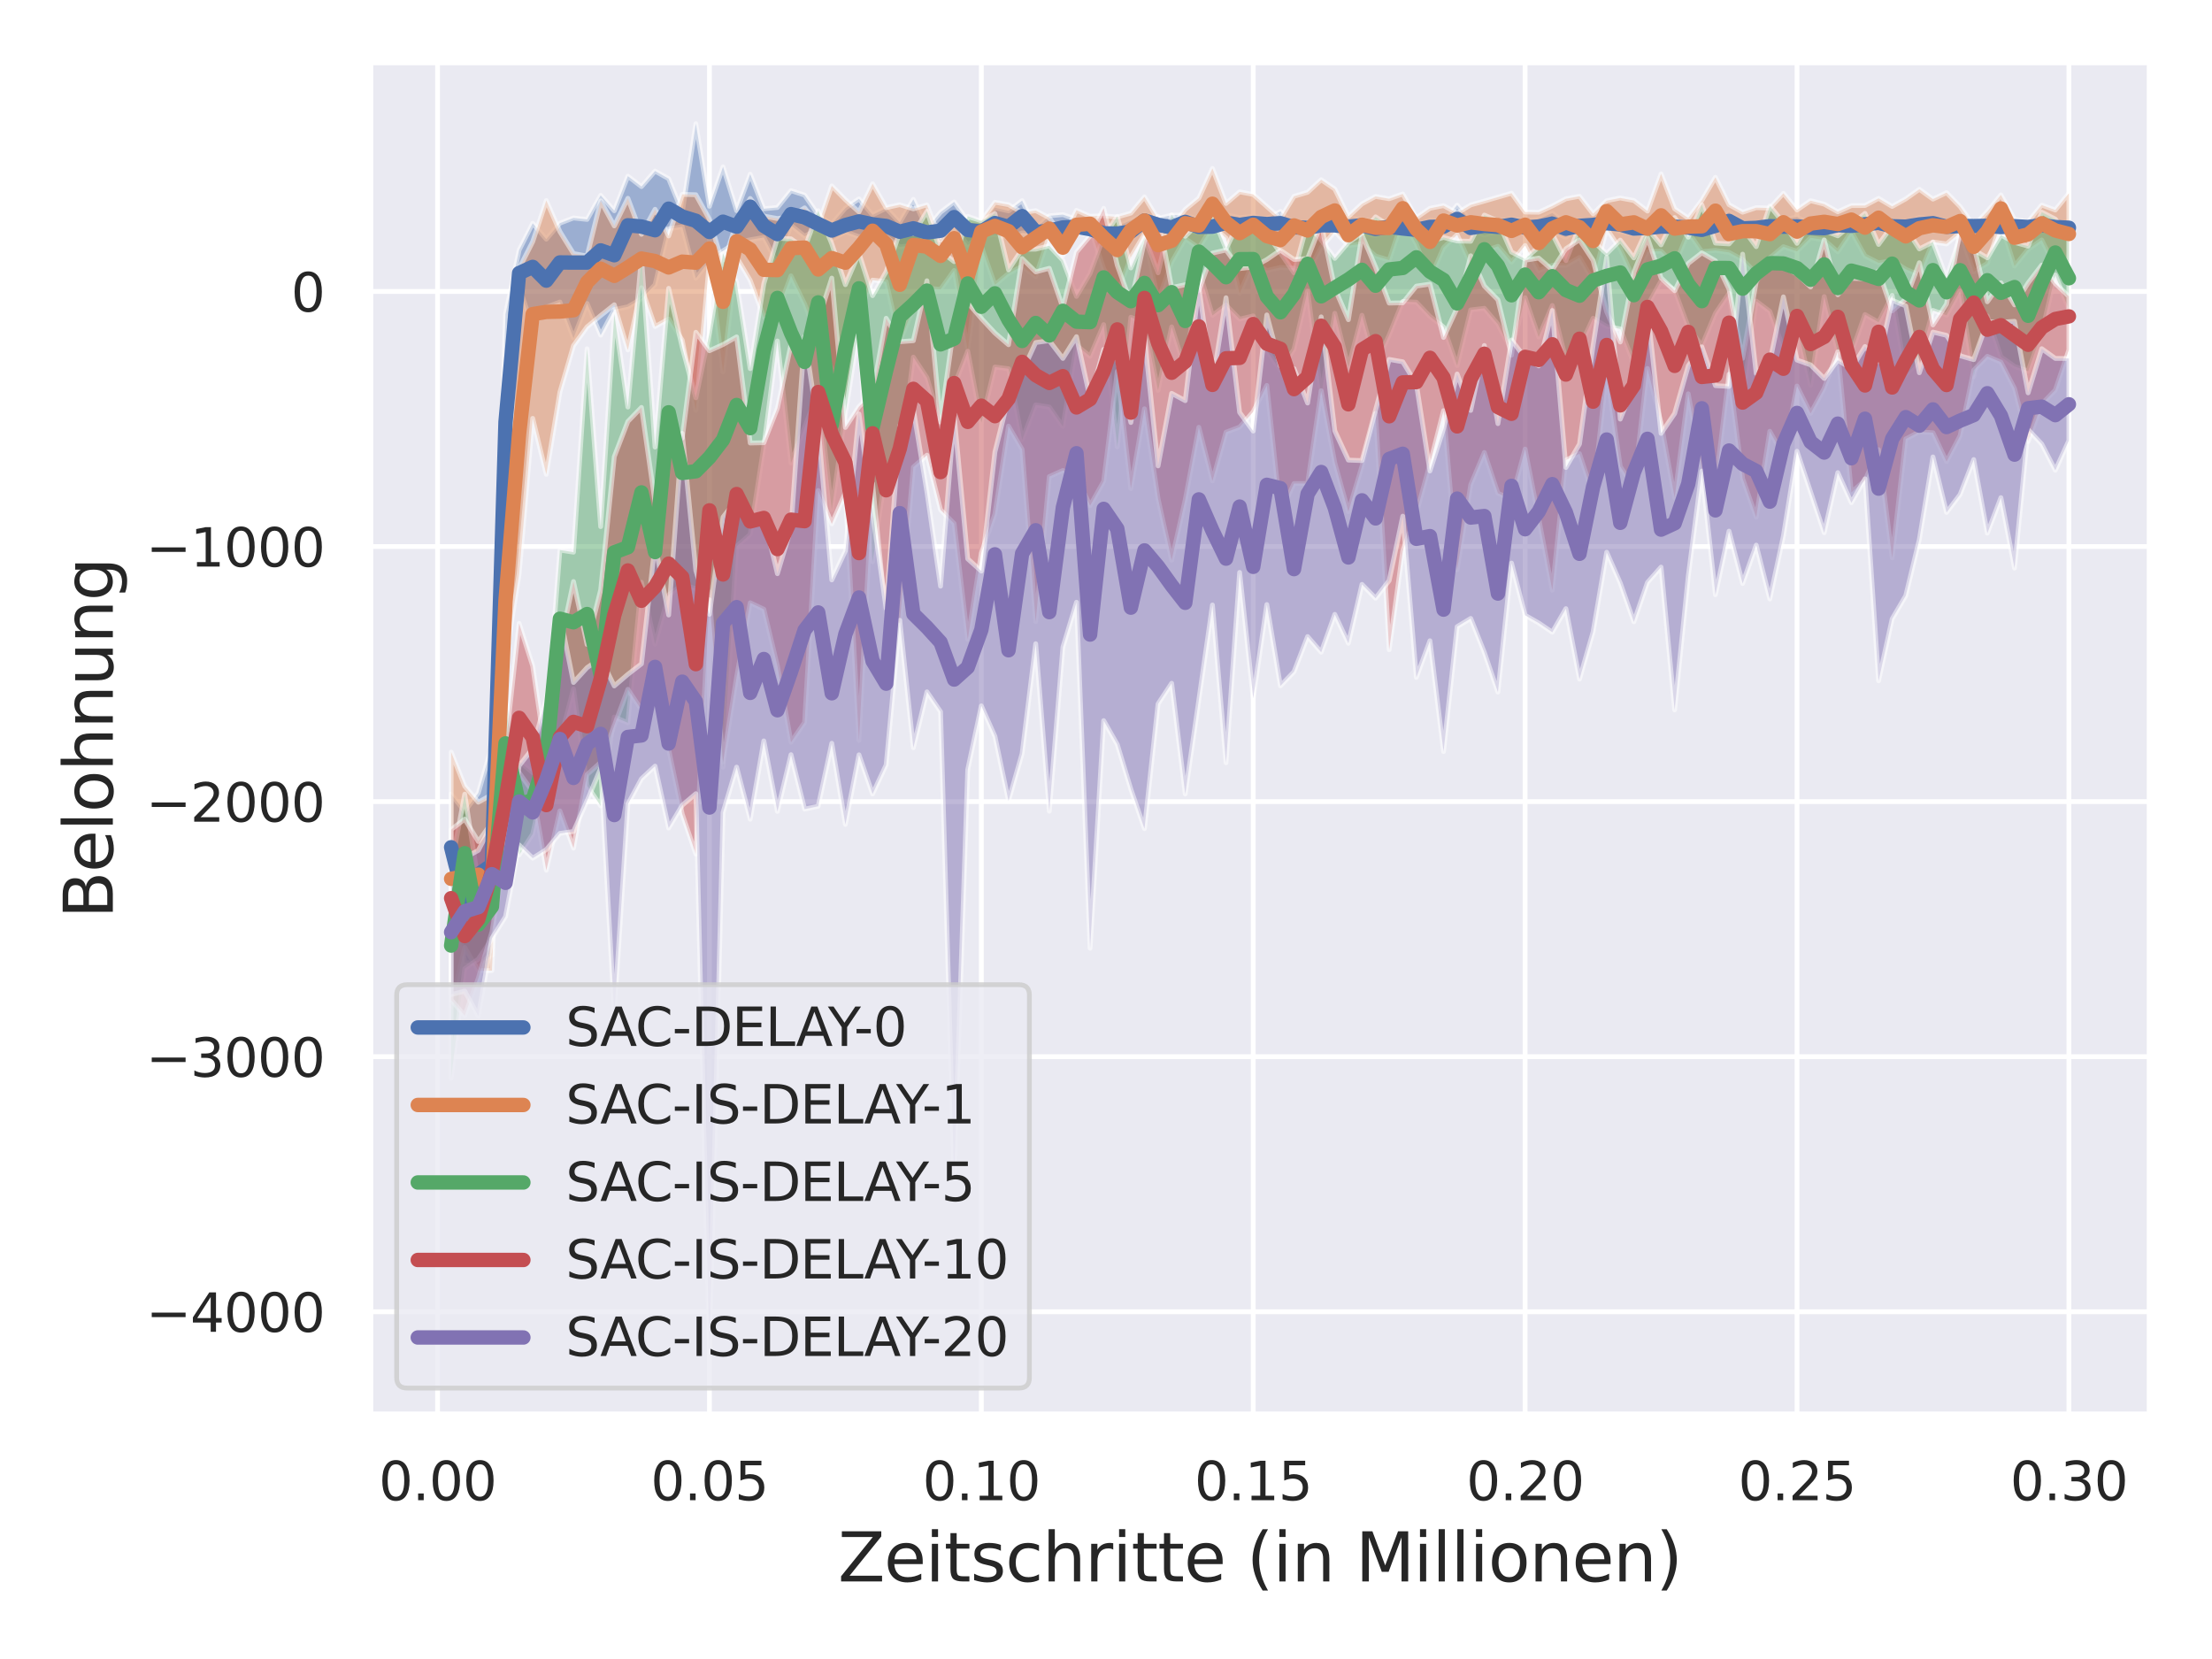 <?xml version="1.0" encoding="utf-8" standalone="no"?>
<!DOCTYPE svg PUBLIC "-//W3C//DTD SVG 1.1//EN"
  "http://www.w3.org/Graphics/SVG/1.1/DTD/svg11.dtd">
<svg xmlns:xlink="http://www.w3.org/1999/xlink" width="460.8pt" height="345.6pt" viewBox="0 0 460.8 345.6" xmlns="http://www.w3.org/2000/svg" version="1.1">
 <defs>
  <style type="text/css">*{stroke-linejoin: round; stroke-linecap: butt}</style>
 </defs>
 <g id="figure_1">
  <g id="patch_1">
   <path d="M 0 345.6 
L 460.8 345.6 
L 460.8 0 
L 0 0 
z
" style="fill: #ffffff"/>
  </g>
  <g id="axes_1">
   <g id="patch_2">
    <path d="M 77.13 294.66 
L 447.84 294.66 
L 447.84 12.96 
L 77.13 12.96 
z
" style="fill: #eaeaf2"/>
   </g>
   <g id="matplotlib.axis_1">
    <g id="xtick_1">
     <g id="line2d_1">
      <path d="M 91.148 294.66 
L 91.148 12.96 
" clip-path="url(#pc83f0b2b97)" style="fill: none; stroke: #ffffff; stroke-linecap: round"/>
     </g>
     <g id="text_1">
      <!-- 0.00 -->
      <g style="fill: #262626" transform="translate(78.902 312.518)scale(0.11 -0.11)">
       <defs>
        <path id="DejaVuSans-30" d="M 2034 4250 
Q 1547 4250 1301 3770 
Q 1056 3291 1056 2328 
Q 1056 1369 1301 889 
Q 1547 409 2034 409 
Q 2525 409 2770 889 
Q 3016 1369 3016 2328 
Q 3016 3291 2770 3770 
Q 2525 4250 2034 4250 
z
M 2034 4750 
Q 2819 4750 3233 4129 
Q 3647 3509 3647 2328 
Q 3647 1150 3233 529 
Q 2819 -91 2034 -91 
Q 1250 -91 836 529 
Q 422 1150 422 2328 
Q 422 3509 836 4129 
Q 1250 4750 2034 4750 
z
" transform="scale(0.016)"/>
        <path id="DejaVuSans-2e" d="M 684 794 
L 1344 794 
L 1344 0 
L 684 0 
L 684 794 
z
" transform="scale(0.016)"/>
       </defs>
       <use xlink:href="#DejaVuSans-30"/>
       <use xlink:href="#DejaVuSans-2e" x="63.623"/>
       <use xlink:href="#DejaVuSans-30" x="95.41"/>
       <use xlink:href="#DejaVuSans-30" x="159.033"/>
      </g>
     </g>
    </g>
    <g id="xtick_2">
     <g id="line2d_2">
      <path d="M 147.789 294.66 
L 147.789 12.96 
" clip-path="url(#pc83f0b2b97)" style="fill: none; stroke: #ffffff; stroke-linecap: round"/>
     </g>
     <g id="text_2">
      <!-- 0.05 -->
      <g style="fill: #262626" transform="translate(135.543 312.518)scale(0.11 -0.11)">
       <defs>
        <path id="DejaVuSans-35" d="M 691 4666 
L 3169 4666 
L 3169 4134 
L 1269 4134 
L 1269 2991 
Q 1406 3038 1543 3061 
Q 1681 3084 1819 3084 
Q 2600 3084 3056 2656 
Q 3513 2228 3513 1497 
Q 3513 744 3044 326 
Q 2575 -91 1722 -91 
Q 1428 -91 1123 -41 
Q 819 9 494 109 
L 494 744 
Q 775 591 1075 516 
Q 1375 441 1709 441 
Q 2250 441 2565 725 
Q 2881 1009 2881 1497 
Q 2881 1984 2565 2268 
Q 2250 2553 1709 2553 
Q 1456 2553 1204 2497 
Q 953 2441 691 2322 
L 691 4666 
z
" transform="scale(0.016)"/>
       </defs>
       <use xlink:href="#DejaVuSans-30"/>
       <use xlink:href="#DejaVuSans-2e" x="63.623"/>
       <use xlink:href="#DejaVuSans-30" x="95.41"/>
       <use xlink:href="#DejaVuSans-35" x="159.033"/>
      </g>
     </g>
    </g>
    <g id="xtick_3">
     <g id="line2d_3">
      <path d="M 204.429 294.66 
L 204.429 12.96 
" clip-path="url(#pc83f0b2b97)" style="fill: none; stroke: #ffffff; stroke-linecap: round"/>
     </g>
     <g id="text_3">
      <!-- 0.10 -->
      <g style="fill: #262626" transform="translate(192.183 312.518)scale(0.11 -0.11)">
       <defs>
        <path id="DejaVuSans-31" d="M 794 531 
L 1825 531 
L 1825 4091 
L 703 3866 
L 703 4441 
L 1819 4666 
L 2450 4666 
L 2450 531 
L 3481 531 
L 3481 0 
L 794 0 
L 794 531 
z
" transform="scale(0.016)"/>
       </defs>
       <use xlink:href="#DejaVuSans-30"/>
       <use xlink:href="#DejaVuSans-2e" x="63.623"/>
       <use xlink:href="#DejaVuSans-31" x="95.41"/>
       <use xlink:href="#DejaVuSans-30" x="159.033"/>
      </g>
     </g>
    </g>
    <g id="xtick_4">
     <g id="line2d_4">
      <path d="M 261.069 294.66 
L 261.069 12.96 
" clip-path="url(#pc83f0b2b97)" style="fill: none; stroke: #ffffff; stroke-linecap: round"/>
     </g>
     <g id="text_4">
      <!-- 0.15 -->
      <g style="fill: #262626" transform="translate(248.823 312.518)scale(0.11 -0.11)">
       <use xlink:href="#DejaVuSans-30"/>
       <use xlink:href="#DejaVuSans-2e" x="63.623"/>
       <use xlink:href="#DejaVuSans-31" x="95.41"/>
       <use xlink:href="#DejaVuSans-35" x="159.033"/>
      </g>
     </g>
    </g>
    <g id="xtick_5">
     <g id="line2d_5">
      <path d="M 317.709 294.66 
L 317.709 12.96 
" clip-path="url(#pc83f0b2b97)" style="fill: none; stroke: #ffffff; stroke-linecap: round"/>
     </g>
     <g id="text_5">
      <!-- 0.20 -->
      <g style="fill: #262626" transform="translate(305.463 312.518)scale(0.11 -0.11)">
       <defs>
        <path id="DejaVuSans-32" d="M 1228 531 
L 3431 531 
L 3431 0 
L 469 0 
L 469 531 
Q 828 903 1448 1529 
Q 2069 2156 2228 2338 
Q 2531 2678 2651 2914 
Q 2772 3150 2772 3378 
Q 2772 3750 2511 3984 
Q 2250 4219 1831 4219 
Q 1534 4219 1204 4116 
Q 875 4013 500 3803 
L 500 4441 
Q 881 4594 1212 4672 
Q 1544 4750 1819 4750 
Q 2544 4750 2975 4387 
Q 3406 4025 3406 3419 
Q 3406 3131 3298 2873 
Q 3191 2616 2906 2266 
Q 2828 2175 2409 1742 
Q 1991 1309 1228 531 
z
" transform="scale(0.016)"/>
       </defs>
       <use xlink:href="#DejaVuSans-30"/>
       <use xlink:href="#DejaVuSans-2e" x="63.623"/>
       <use xlink:href="#DejaVuSans-32" x="95.41"/>
       <use xlink:href="#DejaVuSans-30" x="159.033"/>
      </g>
     </g>
    </g>
    <g id="xtick_6">
     <g id="line2d_6">
      <path d="M 374.349 294.66 
L 374.349 12.96 
" clip-path="url(#pc83f0b2b97)" style="fill: none; stroke: #ffffff; stroke-linecap: round"/>
     </g>
     <g id="text_6">
      <!-- 0.25 -->
      <g style="fill: #262626" transform="translate(362.103 312.518)scale(0.11 -0.11)">
       <use xlink:href="#DejaVuSans-30"/>
       <use xlink:href="#DejaVuSans-2e" x="63.623"/>
       <use xlink:href="#DejaVuSans-32" x="95.41"/>
       <use xlink:href="#DejaVuSans-35" x="159.033"/>
      </g>
     </g>
    </g>
    <g id="xtick_7">
     <g id="line2d_7">
      <path d="M 430.99 294.66 
L 430.99 12.96 
" clip-path="url(#pc83f0b2b97)" style="fill: none; stroke: #ffffff; stroke-linecap: round"/>
     </g>
     <g id="text_7">
      <!-- 0.30 -->
      <g style="fill: #262626" transform="translate(418.743 312.518)scale(0.11 -0.11)">
       <defs>
        <path id="DejaVuSans-33" d="M 2597 2516 
Q 3050 2419 3304 2112 
Q 3559 1806 3559 1356 
Q 3559 666 3084 287 
Q 2609 -91 1734 -91 
Q 1441 -91 1130 -33 
Q 819 25 488 141 
L 488 750 
Q 750 597 1062 519 
Q 1375 441 1716 441 
Q 2309 441 2620 675 
Q 2931 909 2931 1356 
Q 2931 1769 2642 2001 
Q 2353 2234 1838 2234 
L 1294 2234 
L 1294 2753 
L 1863 2753 
Q 2328 2753 2575 2939 
Q 2822 3125 2822 3475 
Q 2822 3834 2567 4026 
Q 2313 4219 1838 4219 
Q 1578 4219 1281 4162 
Q 984 4106 628 3988 
L 628 4550 
Q 988 4650 1302 4700 
Q 1616 4750 1894 4750 
Q 2613 4750 3031 4423 
Q 3450 4097 3450 3541 
Q 3450 3153 3228 2886 
Q 3006 2619 2597 2516 
z
" transform="scale(0.016)"/>
       </defs>
       <use xlink:href="#DejaVuSans-30"/>
       <use xlink:href="#DejaVuSans-2e" x="63.623"/>
       <use xlink:href="#DejaVuSans-33" x="95.41"/>
       <use xlink:href="#DejaVuSans-30" x="159.033"/>
      </g>
     </g>
    </g>
    <g id="text_8">
     <!-- Zeitschritte (in Millionen) -->
     <g style="fill: #262626" transform="translate(174.57 329.444)scale(0.14 -0.14)">
      <defs>
       <path id="DejaVuSans-5a" d="M 359 4666 
L 4025 4666 
L 4025 4184 
L 1075 531 
L 4097 531 
L 4097 0 
L 288 0 
L 288 481 
L 3238 4134 
L 359 4134 
L 359 4666 
z
" transform="scale(0.016)"/>
       <path id="DejaVuSans-65" d="M 3597 1894 
L 3597 1613 
L 953 1613 
Q 991 1019 1311 708 
Q 1631 397 2203 397 
Q 2534 397 2845 478 
Q 3156 559 3463 722 
L 3463 178 
Q 3153 47 2828 -22 
Q 2503 -91 2169 -91 
Q 1331 -91 842 396 
Q 353 884 353 1716 
Q 353 2575 817 3079 
Q 1281 3584 2069 3584 
Q 2775 3584 3186 3129 
Q 3597 2675 3597 1894 
z
M 3022 2063 
Q 3016 2534 2758 2815 
Q 2500 3097 2075 3097 
Q 1594 3097 1305 2825 
Q 1016 2553 972 2059 
L 3022 2063 
z
" transform="scale(0.016)"/>
       <path id="DejaVuSans-69" d="M 603 3500 
L 1178 3500 
L 1178 0 
L 603 0 
L 603 3500 
z
M 603 4863 
L 1178 4863 
L 1178 4134 
L 603 4134 
L 603 4863 
z
" transform="scale(0.016)"/>
       <path id="DejaVuSans-74" d="M 1172 4494 
L 1172 3500 
L 2356 3500 
L 2356 3053 
L 1172 3053 
L 1172 1153 
Q 1172 725 1289 603 
Q 1406 481 1766 481 
L 2356 481 
L 2356 0 
L 1766 0 
Q 1100 0 847 248 
Q 594 497 594 1153 
L 594 3053 
L 172 3053 
L 172 3500 
L 594 3500 
L 594 4494 
L 1172 4494 
z
" transform="scale(0.016)"/>
       <path id="DejaVuSans-73" d="M 2834 3397 
L 2834 2853 
Q 2591 2978 2328 3040 
Q 2066 3103 1784 3103 
Q 1356 3103 1142 2972 
Q 928 2841 928 2578 
Q 928 2378 1081 2264 
Q 1234 2150 1697 2047 
L 1894 2003 
Q 2506 1872 2764 1633 
Q 3022 1394 3022 966 
Q 3022 478 2636 193 
Q 2250 -91 1575 -91 
Q 1294 -91 989 -36 
Q 684 19 347 128 
L 347 722 
Q 666 556 975 473 
Q 1284 391 1588 391 
Q 1994 391 2212 530 
Q 2431 669 2431 922 
Q 2431 1156 2273 1281 
Q 2116 1406 1581 1522 
L 1381 1569 
Q 847 1681 609 1914 
Q 372 2147 372 2553 
Q 372 3047 722 3315 
Q 1072 3584 1716 3584 
Q 2034 3584 2315 3537 
Q 2597 3491 2834 3397 
z
" transform="scale(0.016)"/>
       <path id="DejaVuSans-63" d="M 3122 3366 
L 3122 2828 
Q 2878 2963 2633 3030 
Q 2388 3097 2138 3097 
Q 1578 3097 1268 2742 
Q 959 2388 959 1747 
Q 959 1106 1268 751 
Q 1578 397 2138 397 
Q 2388 397 2633 464 
Q 2878 531 3122 666 
L 3122 134 
Q 2881 22 2623 -34 
Q 2366 -91 2075 -91 
Q 1284 -91 818 406 
Q 353 903 353 1747 
Q 353 2603 823 3093 
Q 1294 3584 2113 3584 
Q 2378 3584 2631 3529 
Q 2884 3475 3122 3366 
z
" transform="scale(0.016)"/>
       <path id="DejaVuSans-68" d="M 3513 2113 
L 3513 0 
L 2938 0 
L 2938 2094 
Q 2938 2591 2744 2837 
Q 2550 3084 2163 3084 
Q 1697 3084 1428 2787 
Q 1159 2491 1159 1978 
L 1159 0 
L 581 0 
L 581 4863 
L 1159 4863 
L 1159 2956 
Q 1366 3272 1645 3428 
Q 1925 3584 2291 3584 
Q 2894 3584 3203 3211 
Q 3513 2838 3513 2113 
z
" transform="scale(0.016)"/>
       <path id="DejaVuSans-72" d="M 2631 2963 
Q 2534 3019 2420 3045 
Q 2306 3072 2169 3072 
Q 1681 3072 1420 2755 
Q 1159 2438 1159 1844 
L 1159 0 
L 581 0 
L 581 3500 
L 1159 3500 
L 1159 2956 
Q 1341 3275 1631 3429 
Q 1922 3584 2338 3584 
Q 2397 3584 2469 3576 
Q 2541 3569 2628 3553 
L 2631 2963 
z
" transform="scale(0.016)"/>
       <path id="DejaVuSans-20" transform="scale(0.016)"/>
       <path id="DejaVuSans-28" d="M 1984 4856 
Q 1566 4138 1362 3434 
Q 1159 2731 1159 2009 
Q 1159 1288 1364 580 
Q 1569 -128 1984 -844 
L 1484 -844 
Q 1016 -109 783 600 
Q 550 1309 550 2009 
Q 550 2706 781 3412 
Q 1013 4119 1484 4856 
L 1984 4856 
z
" transform="scale(0.016)"/>
       <path id="DejaVuSans-6e" d="M 3513 2113 
L 3513 0 
L 2938 0 
L 2938 2094 
Q 2938 2591 2744 2837 
Q 2550 3084 2163 3084 
Q 1697 3084 1428 2787 
Q 1159 2491 1159 1978 
L 1159 0 
L 581 0 
L 581 3500 
L 1159 3500 
L 1159 2956 
Q 1366 3272 1645 3428 
Q 1925 3584 2291 3584 
Q 2894 3584 3203 3211 
Q 3513 2838 3513 2113 
z
" transform="scale(0.016)"/>
       <path id="DejaVuSans-4d" d="M 628 4666 
L 1569 4666 
L 2759 1491 
L 3956 4666 
L 4897 4666 
L 4897 0 
L 4281 0 
L 4281 4097 
L 3078 897 
L 2444 897 
L 1241 4097 
L 1241 0 
L 628 0 
L 628 4666 
z
" transform="scale(0.016)"/>
       <path id="DejaVuSans-6c" d="M 603 4863 
L 1178 4863 
L 1178 0 
L 603 0 
L 603 4863 
z
" transform="scale(0.016)"/>
       <path id="DejaVuSans-6f" d="M 1959 3097 
Q 1497 3097 1228 2736 
Q 959 2375 959 1747 
Q 959 1119 1226 758 
Q 1494 397 1959 397 
Q 2419 397 2687 759 
Q 2956 1122 2956 1747 
Q 2956 2369 2687 2733 
Q 2419 3097 1959 3097 
z
M 1959 3584 
Q 2709 3584 3137 3096 
Q 3566 2609 3566 1747 
Q 3566 888 3137 398 
Q 2709 -91 1959 -91 
Q 1206 -91 779 398 
Q 353 888 353 1747 
Q 353 2609 779 3096 
Q 1206 3584 1959 3584 
z
" transform="scale(0.016)"/>
       <path id="DejaVuSans-29" d="M 513 4856 
L 1013 4856 
Q 1481 4119 1714 3412 
Q 1947 2706 1947 2009 
Q 1947 1309 1714 600 
Q 1481 -109 1013 -844 
L 513 -844 
Q 928 -128 1133 580 
Q 1338 1288 1338 2009 
Q 1338 2731 1133 3434 
Q 928 4138 513 4856 
z
" transform="scale(0.016)"/>
      </defs>
      <use xlink:href="#DejaVuSans-5a"/>
      <use xlink:href="#DejaVuSans-65" x="68.506"/>
      <use xlink:href="#DejaVuSans-69" x="130.029"/>
      <use xlink:href="#DejaVuSans-74" x="157.812"/>
      <use xlink:href="#DejaVuSans-73" x="197.021"/>
      <use xlink:href="#DejaVuSans-63" x="249.121"/>
      <use xlink:href="#DejaVuSans-68" x="304.102"/>
      <use xlink:href="#DejaVuSans-72" x="367.48"/>
      <use xlink:href="#DejaVuSans-69" x="408.594"/>
      <use xlink:href="#DejaVuSans-74" x="436.377"/>
      <use xlink:href="#DejaVuSans-74" x="475.586"/>
      <use xlink:href="#DejaVuSans-65" x="514.795"/>
      <use xlink:href="#DejaVuSans-20" x="576.318"/>
      <use xlink:href="#DejaVuSans-28" x="608.105"/>
      <use xlink:href="#DejaVuSans-69" x="647.119"/>
      <use xlink:href="#DejaVuSans-6e" x="674.902"/>
      <use xlink:href="#DejaVuSans-20" x="738.281"/>
      <use xlink:href="#DejaVuSans-4d" x="770.068"/>
      <use xlink:href="#DejaVuSans-69" x="856.348"/>
      <use xlink:href="#DejaVuSans-6c" x="884.131"/>
      <use xlink:href="#DejaVuSans-6c" x="911.914"/>
      <use xlink:href="#DejaVuSans-69" x="939.697"/>
      <use xlink:href="#DejaVuSans-6f" x="967.48"/>
      <use xlink:href="#DejaVuSans-6e" x="1028.662"/>
      <use xlink:href="#DejaVuSans-65" x="1092.041"/>
      <use xlink:href="#DejaVuSans-6e" x="1153.564"/>
      <use xlink:href="#DejaVuSans-29" x="1216.943"/>
     </g>
    </g>
   </g>
   <g id="matplotlib.axis_2">
    <g id="ytick_1">
     <g id="line2d_8">
      <path d="M 77.13 273.261 
L 447.84 273.261 
" clip-path="url(#pc83f0b2b97)" style="fill: none; stroke: #ffffff; stroke-linecap: round"/>
     </g>
     <g id="text_9">
      <!-- −4000 -->
      <g style="fill: #262626" transform="translate(30.417 277.44)scale(0.11 -0.11)">
       <defs>
        <path id="DejaVuSans-2212" d="M 678 2272 
L 4684 2272 
L 4684 1741 
L 678 1741 
L 678 2272 
z
" transform="scale(0.016)"/>
        <path id="DejaVuSans-34" d="M 2419 4116 
L 825 1625 
L 2419 1625 
L 2419 4116 
z
M 2253 4666 
L 3047 4666 
L 3047 1625 
L 3713 1625 
L 3713 1100 
L 3047 1100 
L 3047 0 
L 2419 0 
L 2419 1100 
L 313 1100 
L 313 1709 
L 2253 4666 
z
" transform="scale(0.016)"/>
       </defs>
       <use xlink:href="#DejaVuSans-2212"/>
       <use xlink:href="#DejaVuSans-34" x="83.789"/>
       <use xlink:href="#DejaVuSans-30" x="147.412"/>
       <use xlink:href="#DejaVuSans-30" x="211.035"/>
       <use xlink:href="#DejaVuSans-30" x="274.658"/>
      </g>
     </g>
    </g>
    <g id="ytick_2">
     <g id="line2d_9">
      <path d="M 77.13 220.125 
L 447.84 220.125 
" clip-path="url(#pc83f0b2b97)" style="fill: none; stroke: #ffffff; stroke-linecap: round"/>
     </g>
     <g id="text_10">
      <!-- −3000 -->
      <g style="fill: #262626" transform="translate(30.417 224.304)scale(0.11 -0.11)">
       <use xlink:href="#DejaVuSans-2212"/>
       <use xlink:href="#DejaVuSans-33" x="83.789"/>
       <use xlink:href="#DejaVuSans-30" x="147.412"/>
       <use xlink:href="#DejaVuSans-30" x="211.035"/>
       <use xlink:href="#DejaVuSans-30" x="274.658"/>
      </g>
     </g>
    </g>
    <g id="ytick_3">
     <g id="line2d_10">
      <path d="M 77.13 166.988 
L 447.84 166.988 
" clip-path="url(#pc83f0b2b97)" style="fill: none; stroke: #ffffff; stroke-linecap: round"/>
     </g>
     <g id="text_11">
      <!-- −2000 -->
      <g style="fill: #262626" transform="translate(30.417 171.168)scale(0.11 -0.11)">
       <use xlink:href="#DejaVuSans-2212"/>
       <use xlink:href="#DejaVuSans-32" x="83.789"/>
       <use xlink:href="#DejaVuSans-30" x="147.412"/>
       <use xlink:href="#DejaVuSans-30" x="211.035"/>
       <use xlink:href="#DejaVuSans-30" x="274.658"/>
      </g>
     </g>
    </g>
    <g id="ytick_4">
     <g id="line2d_11">
      <path d="M 77.13 113.852 
L 447.84 113.852 
" clip-path="url(#pc83f0b2b97)" style="fill: none; stroke: #ffffff; stroke-linecap: round"/>
     </g>
     <g id="text_12">
      <!-- −1000 -->
      <g style="fill: #262626" transform="translate(30.417 118.031)scale(0.11 -0.11)">
       <use xlink:href="#DejaVuSans-2212"/>
       <use xlink:href="#DejaVuSans-31" x="83.789"/>
       <use xlink:href="#DejaVuSans-30" x="147.412"/>
       <use xlink:href="#DejaVuSans-30" x="211.035"/>
       <use xlink:href="#DejaVuSans-30" x="274.658"/>
      </g>
     </g>
    </g>
    <g id="ytick_5">
     <g id="line2d_12">
      <path d="M 77.13 60.716 
L 447.84 60.716 
" clip-path="url(#pc83f0b2b97)" style="fill: none; stroke: #ffffff; stroke-linecap: round"/>
     </g>
     <g id="text_13">
      <!-- 0 -->
      <g style="fill: #262626" transform="translate(60.631 64.895)scale(0.11 -0.11)">
       <use xlink:href="#DejaVuSans-30"/>
      </g>
     </g>
    </g>
    <g id="text_14">
     <!-- Belohnung -->
     <g style="fill: #262626" transform="translate(23.506 191.337)rotate(-90)scale(0.14 -0.14)">
      <defs>
       <path id="DejaVuSans-42" d="M 1259 2228 
L 1259 519 
L 2272 519 
Q 2781 519 3026 730 
Q 3272 941 3272 1375 
Q 3272 1813 3026 2020 
Q 2781 2228 2272 2228 
L 1259 2228 
z
M 1259 4147 
L 1259 2741 
L 2194 2741 
Q 2656 2741 2882 2914 
Q 3109 3088 3109 3444 
Q 3109 3797 2882 3972 
Q 2656 4147 2194 4147 
L 1259 4147 
z
M 628 4666 
L 2241 4666 
Q 2963 4666 3353 4366 
Q 3744 4066 3744 3513 
Q 3744 3084 3544 2831 
Q 3344 2578 2956 2516 
Q 3422 2416 3680 2098 
Q 3938 1781 3938 1306 
Q 3938 681 3513 340 
Q 3088 0 2303 0 
L 628 0 
L 628 4666 
z
" transform="scale(0.016)"/>
       <path id="DejaVuSans-75" d="M 544 1381 
L 544 3500 
L 1119 3500 
L 1119 1403 
Q 1119 906 1312 657 
Q 1506 409 1894 409 
Q 2359 409 2629 706 
Q 2900 1003 2900 1516 
L 2900 3500 
L 3475 3500 
L 3475 0 
L 2900 0 
L 2900 538 
Q 2691 219 2414 64 
Q 2138 -91 1772 -91 
Q 1169 -91 856 284 
Q 544 659 544 1381 
z
M 1991 3584 
L 1991 3584 
z
" transform="scale(0.016)"/>
       <path id="DejaVuSans-67" d="M 2906 1791 
Q 2906 2416 2648 2759 
Q 2391 3103 1925 3103 
Q 1463 3103 1205 2759 
Q 947 2416 947 1791 
Q 947 1169 1205 825 
Q 1463 481 1925 481 
Q 2391 481 2648 825 
Q 2906 1169 2906 1791 
z
M 3481 434 
Q 3481 -459 3084 -895 
Q 2688 -1331 1869 -1331 
Q 1566 -1331 1297 -1286 
Q 1028 -1241 775 -1147 
L 775 -588 
Q 1028 -725 1275 -790 
Q 1522 -856 1778 -856 
Q 2344 -856 2625 -561 
Q 2906 -266 2906 331 
L 2906 616 
Q 2728 306 2450 153 
Q 2172 0 1784 0 
Q 1141 0 747 490 
Q 353 981 353 1791 
Q 353 2603 747 3093 
Q 1141 3584 1784 3584 
Q 2172 3584 2450 3431 
Q 2728 3278 2906 2969 
L 2906 3500 
L 3481 3500 
L 3481 434 
z
" transform="scale(0.016)"/>
      </defs>
      <use xlink:href="#DejaVuSans-42"/>
      <use xlink:href="#DejaVuSans-65" x="68.604"/>
      <use xlink:href="#DejaVuSans-6c" x="130.127"/>
      <use xlink:href="#DejaVuSans-6f" x="157.91"/>
      <use xlink:href="#DejaVuSans-68" x="219.092"/>
      <use xlink:href="#DejaVuSans-6e" x="282.471"/>
      <use xlink:href="#DejaVuSans-75" x="345.85"/>
      <use xlink:href="#DejaVuSans-6e" x="409.229"/>
      <use xlink:href="#DejaVuSans-67" x="472.607"/>
     </g>
    </g>
   </g>
   <g id="PolyCollection_1">
    <defs>
     <path id="m637f97929f" d="M 93.98 -161.21 
L 93.98 -180.209 
L 96.812 -176.552 
L 99.644 -180.426 
L 102.476 -190.291 
L 105.308 -280.17 
L 108.141 -293.499 
L 110.973 -299.089 
L 113.805 -295.778 
L 116.637 -299.11 
L 119.469 -300.195 
L 122.301 -299.892 
L 125.133 -304.912 
L 127.965 -301.694 
L 130.797 -308.904 
L 133.629 -306.727 
L 136.461 -309.966 
L 139.293 -308.376 
L 142.125 -301.396 
L 144.957 -319.835 
L 147.789 -302.628 
L 150.621 -310.851 
L 153.453 -301.713 
L 156.285 -309.32 
L 159.117 -302.11 
L 161.949 -302.376 
L 164.781 -305.882 
L 167.613 -304.96 
L 170.445 -300.85 
L 173.277 -298.969 
L 176.109 -302.247 
L 178.941 -304.178 
L 181.773 -300.832 
L 184.605 -302.229 
L 187.437 -299.249 
L 190.269 -304.07 
L 193.101 -298.009 
L 195.933 -301.388 
L 198.765 -303.539 
L 201.597 -299.561 
L 204.429 -298.226 
L 207.261 -302.327 
L 210.093 -301.666 
L 212.925 -303.816 
L 215.757 -297.953 
L 218.589 -300.639 
L 221.421 -300.892 
L 224.253 -299.919 
L 227.085 -299.06 
L 229.917 -298.706 
L 232.749 -298.504 
L 235.581 -299.683 
L 238.413 -300.887 
L 241.245 -300.107 
L 244.077 -300.779 
L 246.909 -300.778 
L 249.741 -299.835 
L 252.573 -299.784 
L 255.405 -300.889 
L 258.237 -300.265 
L 261.069 -300.542 
L 263.901 -300.058 
L 266.733 -301.562 
L 269.565 -298.689 
L 272.397 -299.175 
L 275.229 -301.049 
L 278.061 -299.798 
L 280.893 -300.265 
L 283.725 -299.921 
L 286.557 -299.458 
L 289.389 -299.515 
L 292.221 -299.15 
L 295.053 -298.693 
L 297.885 -299.755 
L 300.717 -299.391 
L 303.549 -302.878 
L 306.381 -299.639 
L 309.213 -300.24 
L 312.045 -299.546 
L 314.877 -299.955 
L 317.709 -299.59 
L 320.541 -299.963 
L 323.373 -301.213 
L 326.205 -299.05 
L 329.037 -299.009 
L 331.869 -300.059 
L 334.701 -300.375 
L 337.533 -299.946 
L 340.365 -299.158 
L 343.197 -298.61 
L 346.029 -299.514 
L 348.861 -299.248 
L 351.693 -299.175 
L 354.525 -298.928 
L 357.357 -299.411 
L 360.189 -301.378 
L 363.021 -299.276 
L 365.853 -298.703 
L 368.685 -299.121 
L 371.517 -299.821 
L 374.349 -300.435 
L 377.181 -298.897 
L 380.013 -298.903 
L 382.845 -299.85 
L 385.677 -299.609 
L 388.509 -299.865 
L 391.341 -300.176 
L 394.173 -299.443 
L 397.005 -299.038 
L 399.837 -300.309 
L 402.669 -299.86 
L 405.501 -299.291 
L 408.333 -299.041 
L 411.165 -299.501 
L 413.997 -299.738 
L 416.829 -299.37 
L 419.662 -299.202 
L 422.494 -298.796 
L 425.326 -298.966 
L 428.158 -299.197 
L 430.99 -298.71 
L 430.99 -297.497 
L 430.99 -297.497 
L 428.158 -297.408 
L 425.326 -298.239 
L 422.494 -297.788 
L 419.662 -297.867 
L 416.829 -297.121 
L 413.997 -297.754 
L 411.165 -297.402 
L 408.333 -297.986 
L 405.501 -297.471 
L 402.669 -298.603 
L 399.837 -297.758 
L 397.005 -297.448 
L 394.173 -296.962 
L 391.341 -297.98 
L 388.509 -297.535 
L 385.677 -298.123 
L 382.845 -298.102 
L 380.013 -297.09 
L 377.181 -297.434 
L 374.349 -297.166 
L 371.517 -297.366 
L 368.685 -297.602 
L 365.853 -297.255 
L 363.021 -296.533 
L 360.189 -297.747 
L 357.357 -298.155 
L 354.525 -296.237 
L 351.693 -296.086 
L 348.861 -297.801 
L 346.029 -297.865 
L 343.197 -297.154 
L 340.365 -296.766 
L 337.533 -297.381 
L 334.701 -298.028 
L 331.869 -297.477 
L 329.037 -298.122 
L 326.205 -296.18 
L 323.373 -297.281 
L 320.541 -296.554 
L 317.709 -296.84 
L 314.877 -297.888 
L 312.045 -297.332 
L 309.213 -296.602 
L 306.381 -297.442 
L 303.549 -298.245 
L 300.717 -297.627 
L 297.885 -297.211 
L 295.053 -296.835 
L 292.221 -296.829 
L 289.389 -297.561 
L 286.557 -296.533 
L 283.725 -296.918 
L 280.893 -296.617 
L 278.061 -297.363 
L 275.229 -296.966 
L 272.397 -296.994 
L 269.565 -297.541 
L 266.733 -297.208 
L 263.901 -296.759 
L 261.069 -297.7 
L 258.237 -297.753 
L 255.405 -297.833 
L 252.573 -297.089 
L 249.741 -296.973 
L 246.909 -298.282 
L 244.077 -296.516 
L 241.245 -297.476 
L 238.413 -298.589 
L 235.581 -295.75 
L 232.749 -295.923 
L 229.917 -294.529 
L 227.085 -296.612 
L 224.253 -297.254 
L 221.421 -293.596 
L 218.589 -295.764 
L 215.757 -296.836 
L 212.925 -297.077 
L 210.093 -296.051 
L 207.261 -296.717 
L 204.429 -296.535 
L 201.597 -294.565 
L 198.765 -298.241 
L 195.933 -295.427 
L 193.101 -296.181 
L 190.269 -294.481 
L 187.437 -294.172 
L 184.605 -296.243 
L 181.773 -296.651 
L 178.941 -296.277 
L 176.109 -297.306 
L 173.277 -295.642 
L 170.445 -297.872 
L 167.613 -296.398 
L 164.781 -298.652 
L 161.949 -290.73 
L 159.117 -296.132 
L 156.285 -295.653 
L 153.453 -295.075 
L 150.621 -293.349 
L 147.789 -291.327 
L 144.957 -287.619 
L 142.125 -298.346 
L 139.293 -297.922 
L 136.461 -286.289 
L 133.629 -283.348 
L 130.797 -281.689 
L 127.965 -281.098 
L 125.133 -275.778 
L 122.301 -282.385 
L 119.469 -275.147 
L 116.637 -282.691 
L 113.805 -281.595 
L 110.973 -277.443 
L 108.141 -285.825 
L 105.308 -236.677 
L 102.476 -146.622 
L 99.644 -144.817 
L 96.812 -145.104 
L 93.98 -161.21 
z
" style="stroke: #ffffff; stroke-opacity: 0.5"/>
    </defs>
    <g clip-path="url(#pc83f0b2b97)">
     <use xlink:href="#m637f97929f" x="0" y="345.6" style="fill: #4c72b0; fill-opacity: 0.5; stroke: #ffffff; stroke-opacity: 0.5"/>
    </g>
   </g>
   <g id="PolyCollection_2">
    <defs>
     <path id="mae70b52d14" d="M 93.98 -135.99 
L 93.98 -188.938 
L 96.812 -181.846 
L 99.644 -178.487 
L 102.476 -180.082 
L 105.308 -233.377 
L 108.141 -289.668 
L 110.973 -295.257 
L 113.805 -303.832 
L 116.637 -297.348 
L 119.469 -292.777 
L 122.301 -292.272 
L 125.133 -303.741 
L 127.965 -298.541 
L 130.797 -304.294 
L 133.629 -296.793 
L 136.461 -302.001 
L 139.293 -296.446 
L 142.125 -305.116 
L 144.957 -305.033 
L 147.789 -299.919 
L 150.621 -290.423 
L 153.453 -299.356 
L 156.285 -304.256 
L 159.117 -300.588 
L 161.949 -300.077 
L 164.781 -300.431 
L 167.613 -302.294 
L 170.445 -298.621 
L 173.277 -306.88 
L 176.109 -303.999 
L 178.941 -301.447 
L 181.773 -307.319 
L 184.605 -302.34 
L 187.437 -302.961 
L 190.269 -302.091 
L 193.101 -302.919 
L 195.933 -295.596 
L 198.765 -301.039 
L 201.597 -299.685 
L 204.429 -299.6 
L 207.261 -303.467 
L 210.093 -302.965 
L 212.925 -301.303 
L 215.757 -301.728 
L 218.589 -300.236 
L 221.421 -296.162 
L 224.253 -301.796 
L 227.085 -300.552 
L 229.917 -300.652 
L 232.749 -300.4 
L 235.581 -301.201 
L 238.413 -304.59 
L 241.245 -299.908 
L 244.077 -298.35 
L 246.909 -301.99 
L 249.741 -304.333 
L 252.573 -310.507 
L 255.405 -303.212 
L 258.237 -305.633 
L 261.069 -305.109 
L 263.901 -302.574 
L 266.733 -300.091 
L 269.565 -304.707 
L 272.397 -305.549 
L 275.229 -308.162 
L 278.061 -306.228 
L 280.893 -300.499 
L 283.725 -303.137 
L 286.557 -304.678 
L 289.389 -304.194 
L 292.221 -305.195 
L 295.053 -300.248 
L 297.885 -302.207 
L 300.717 -302.77 
L 303.549 -301.205 
L 306.381 -302.913 
L 309.213 -303.713 
L 312.045 -304.534 
L 314.877 -305.358 
L 317.709 -301.434 
L 320.541 -301.387 
L 323.373 -302.689 
L 326.205 -304.192 
L 329.037 -304.713 
L 331.869 -301.056 
L 334.701 -303.799 
L 337.533 -304.356 
L 340.365 -303.833 
L 343.197 -301.628 
L 346.029 -309.376 
L 348.861 -302.109 
L 351.693 -300.168 
L 354.525 -303.876 
L 357.357 -308.669 
L 360.189 -302.966 
L 363.021 -301.393 
L 365.853 -302.34 
L 368.685 -302.264 
L 371.517 -305.329 
L 374.349 -301.867 
L 377.181 -303.795 
L 380.013 -303.074 
L 382.845 -301.485 
L 385.677 -302.767 
L 388.509 -302.782 
L 391.341 -304.278 
L 394.173 -302.594 
L 397.005 -304.173 
L 399.837 -306.175 
L 402.669 -304.117 
L 405.501 -305.471 
L 408.333 -302.57 
L 411.165 -298.554 
L 413.997 -301.552 
L 416.829 -305 
L 419.662 -299.887 
L 422.494 -299.431 
L 425.326 -302.88 
L 428.158 -301.848 
L 430.99 -305.346 
L 430.99 -290.458 
L 430.99 -290.458 
L 428.158 -289.9 
L 425.326 -295.608 
L 422.494 -293.65 
L 419.662 -290.165 
L 416.829 -299.068 
L 413.997 -290.718 
L 411.165 -288.981 
L 408.333 -297.119 
L 405.501 -294.787 
L 402.669 -295.191 
L 399.837 -288.327 
L 397.005 -289.51 
L 394.173 -291.322 
L 391.341 -290.835 
L 388.509 -292.278 
L 385.677 -297.36 
L 382.845 -293.131 
L 380.013 -295.611 
L 377.181 -296.067 
L 374.349 -293.246 
L 371.517 -294.213 
L 368.685 -291.855 
L 365.853 -288.657 
L 363.021 -291.495 
L 360.189 -293.019 
L 357.357 -293.43 
L 354.525 -293.168 
L 351.693 -297.247 
L 348.861 -290.35 
L 346.029 -293.263 
L 343.197 -293.199 
L 340.365 -287.375 
L 337.533 -293.694 
L 334.701 -297.927 
L 331.869 -287.123 
L 329.037 -291.963 
L 326.205 -290.296 
L 323.373 -290.338 
L 320.541 -289.201 
L 317.709 -294.456 
L 314.877 -290.983 
L 312.045 -294.279 
L 309.213 -293.298 
L 306.381 -290.502 
L 303.549 -296.71 
L 300.717 -293.992 
L 297.885 -287.48 
L 295.053 -294.712 
L 292.221 -299.808 
L 289.389 -291.411 
L 286.557 -292.262 
L 283.725 -294.812 
L 280.893 -294.441 
L 278.061 -297.357 
L 275.229 -294.045 
L 272.397 -288.763 
L 269.565 -289.727 
L 266.733 -289.885 
L 263.901 -289.229 
L 261.069 -290.929 
L 258.237 -284.472 
L 255.405 -295.994 
L 252.573 -298.475 
L 249.741 -293.931 
L 246.909 -295.897 
L 244.077 -290.972 
L 241.245 -282.909 
L 238.413 -296.814 
L 235.581 -292.034 
L 232.749 -284.294 
L 229.917 -289.614 
L 227.085 -298.075 
L 224.253 -296.731 
L 221.421 -292.397 
L 218.589 -296.501 
L 215.757 -287.968 
L 212.925 -290.124 
L 210.093 -288.629 
L 207.261 -286.252 
L 204.429 -294.264 
L 201.597 -272.641 
L 198.765 -289.245 
L 195.933 -285.311 
L 193.101 -285.571 
L 190.269 -281.352 
L 187.437 -274.37 
L 184.605 -286.93 
L 181.773 -287.245 
L 178.941 -280.285 
L 176.109 -262.447 
L 173.277 -268.86 
L 170.445 -274.813 
L 167.613 -282.264 
L 164.781 -288.127 
L 161.949 -280.586 
L 159.117 -279.574 
L 156.285 -287.176 
L 153.453 -291.999 
L 150.621 -268.1 
L 147.789 -291.21 
L 144.957 -260.109 
L 142.125 -274.735 
L 139.293 -279.13 
L 136.461 -277.571 
L 133.629 -285.65 
L 130.797 -272.696 
L 127.965 -282.113 
L 125.133 -279.863 
L 122.301 -277.507 
L 119.469 -273.593 
L 116.637 -263.902 
L 113.805 -246.787 
L 110.973 -258.45 
L 108.141 -226.024 
L 105.308 -208.089 
L 102.476 -143.404 
L 99.644 -143.387 
L 96.812 -148.248 
L 93.98 -135.99 
z
" style="stroke: #ffffff; stroke-opacity: 0.5"/>
    </defs>
    <g clip-path="url(#pc83f0b2b97)">
     <use xlink:href="#mae70b52d14" x="0" y="345.6" style="fill: #dd8452; fill-opacity: 0.5; stroke: #ffffff; stroke-opacity: 0.5"/>
    </g>
   </g>
   <g id="PolyCollection_3">
    <defs>
     <path id="mc03f3fe8c2" d="M 93.98 -120.98 
L 93.98 -165.035 
L 96.812 -180.167 
L 99.644 -161.929 
L 102.476 -168.449 
L 105.308 -199.893 
L 108.141 -187.018 
L 110.973 -184.655 
L 113.805 -195.049 
L 116.637 -231.012 
L 119.469 -230.57 
L 122.301 -272.943 
L 125.133 -235.894 
L 127.965 -280.106 
L 130.797 -260.8 
L 133.629 -292.002 
L 136.461 -252.468 
L 139.293 -285.538 
L 142.125 -273.224 
L 144.957 -262.727 
L 147.789 -276.183 
L 150.621 -292.763 
L 153.453 -286.794 
L 156.285 -268.809 
L 159.117 -286.502 
L 161.949 -295.967 
L 164.781 -295.844 
L 167.613 -293.826 
L 170.445 -301.716 
L 173.277 -294.825 
L 176.109 -286.294 
L 178.941 -292.839 
L 181.773 -284.012 
L 184.605 -289.012 
L 187.437 -297.213 
L 190.269 -296.89 
L 193.101 -301.582 
L 195.933 -293.277 
L 198.765 -291.099 
L 201.597 -300.538 
L 204.429 -299.585 
L 207.261 -301.096 
L 210.093 -289.389 
L 212.925 -293.694 
L 215.757 -293.696 
L 218.589 -294.395 
L 221.421 -291.371 
L 224.253 -283.857 
L 227.085 -288.646 
L 229.917 -296.276 
L 232.749 -300.534 
L 235.581 -289.785 
L 238.413 -296.21 
L 241.245 -288.769 
L 244.077 -300.849 
L 246.909 -296.372 
L 249.741 -299.143 
L 252.573 -300.794 
L 255.405 -293.759 
L 258.237 -299.6 
L 261.069 -299.046 
L 263.901 -296.986 
L 266.733 -292.925 
L 269.565 -288.776 
L 272.397 -299.229 
L 275.229 -295.579 
L 278.061 -291.777 
L 280.893 -295.107 
L 283.725 -297.016 
L 286.557 -300.424 
L 289.389 -298.602 
L 292.221 -297.77 
L 295.053 -299.664 
L 297.885 -295.301 
L 300.717 -296.145 
L 303.549 -295.401 
L 306.381 -295.334 
L 309.213 -300.793 
L 312.045 -299.574 
L 314.877 -293.093 
L 317.709 -291.667 
L 320.541 -294.185 
L 323.373 -296.889 
L 326.205 -291.327 
L 329.037 -298.371 
L 331.869 -295.357 
L 334.701 -292.769 
L 337.533 -295.581 
L 340.365 -291.871 
L 343.197 -298.007 
L 346.029 -294.589 
L 348.861 -300.278 
L 351.693 -296.194 
L 354.525 -302.954 
L 357.357 -294.96 
L 360.189 -294.788 
L 363.021 -298.047 
L 365.853 -294.217 
L 368.685 -302.687 
L 371.517 -299.205 
L 374.349 -294.898 
L 377.181 -299.595 
L 380.013 -297.594 
L 382.845 -296.474 
L 385.677 -298.842 
L 388.509 -301.155 
L 391.341 -294.675 
L 394.173 -298.557 
L 397.005 -298.135 
L 399.837 -293.748 
L 402.669 -295.174 
L 405.501 -287.685 
L 408.333 -296.409 
L 411.165 -293.568 
L 413.997 -291.888 
L 416.829 -296.639 
L 419.662 -295.117 
L 422.494 -294.323 
L 425.326 -301.408 
L 428.158 -299.961 
L 430.99 -295.807 
L 430.99 -281.114 
L 430.99 -281.114 
L 428.158 -288.302 
L 425.326 -276.152 
L 422.494 -268.269 
L 419.662 -269.272 
L 416.829 -271.268 
L 413.997 -279.785 
L 411.165 -267.126 
L 408.333 -284.994 
L 405.501 -279.935 
L 402.669 -280.933 
L 399.837 -270.536 
L 397.005 -267.413 
L 394.173 -284.056 
L 391.341 -278.471 
L 388.509 -280.073 
L 385.677 -272.057 
L 382.845 -272.263 
L 380.013 -283.823 
L 377.181 -265.315 
L 374.349 -277.591 
L 371.517 -273.001 
L 368.685 -280.733 
L 365.853 -282.867 
L 363.021 -262.593 
L 360.189 -284.487 
L 357.357 -280.334 
L 354.525 -273.59 
L 351.693 -277.475 
L 348.861 -285.107 
L 346.029 -287.069 
L 343.197 -281.943 
L 340.365 -269.854 
L 337.533 -277.091 
L 334.701 -277.572 
L 331.869 -279.298 
L 329.037 -273.149 
L 326.205 -270.628 
L 323.373 -281.963 
L 320.541 -275.385 
L 317.709 -283.574 
L 314.877 -272.469 
L 312.045 -278.04 
L 309.213 -281.376 
L 306.381 -281.032 
L 303.549 -269.432 
L 300.717 -277.478 
L 297.885 -279.671 
L 295.053 -282.65 
L 292.221 -282.799 
L 289.389 -275.795 
L 286.557 -269.602 
L 283.725 -279.925 
L 280.893 -269.1 
L 278.061 -280.333 
L 275.229 -263.292 
L 272.397 -284.967 
L 269.565 -272.844 
L 266.733 -268.449 
L 263.901 -272.561 
L 261.069 -279.792 
L 258.237 -279.113 
L 255.405 -282.032 
L 252.573 -279.894 
L 249.741 -289.414 
L 246.909 -268.533 
L 244.077 -277.507 
L 241.245 -264.277 
L 238.413 -278.373 
L 235.581 -279.51 
L 232.749 -252.501 
L 229.917 -277.97 
L 227.085 -271.369 
L 224.253 -273.667 
L 221.421 -256.742 
L 218.589 -260.799 
L 215.757 -261.256 
L 212.925 -253.97 
L 210.093 -268.785 
L 207.261 -269.141 
L 204.429 -257.518 
L 201.597 -272.434 
L 198.765 -265.244 
L 195.933 -257.339 
L 193.101 -266.917 
L 190.269 -271.201 
L 187.437 -248.483 
L 184.605 -247.931 
L 181.773 -228.544 
L 178.941 -277.416 
L 176.109 -259.412 
L 173.277 -239.441 
L 170.445 -263.925 
L 167.613 -256.555 
L 164.781 -249.133 
L 161.949 -274.564 
L 159.117 -252.58 
L 156.285 -234.27 
L 153.453 -231.787 
L 150.621 -185.761 
L 147.789 -222.295 
L 144.957 -222.982 
L 142.125 -223.77 
L 139.293 -221.666 
L 136.461 -211.396 
L 133.629 -224.309 
L 130.797 -195.03 
L 127.965 -196.229 
L 125.133 -177.704 
L 122.301 -181.929 
L 119.469 -202.094 
L 116.637 -191.174 
L 113.805 -184.616 
L 110.973 -171.866 
L 108.141 -167.475 
L 105.308 -184.384 
L 102.476 -150.035 
L 99.644 -145.814 
L 96.812 -143.804 
L 93.98 -120.98 
z
" style="stroke: #ffffff; stroke-opacity: 0.5"/>
    </defs>
    <g clip-path="url(#pc83f0b2b97)">
     <use xlink:href="#mc03f3fe8c2" x="0" y="345.6" style="fill: #55a868; fill-opacity: 0.5; stroke: #ffffff; stroke-opacity: 0.5"/>
    </g>
   </g>
   <g id="PolyCollection_4">
    <defs>
     <path id="md6bd534351" d="M 93.98 -137.298 
L 93.98 -172.777 
L 96.812 -174.968 
L 99.644 -170.297 
L 102.476 -174.274 
L 105.308 -190.118 
L 108.141 -215.737 
L 110.973 -206.857 
L 113.805 -187.47 
L 116.637 -210.98 
L 119.469 -224.457 
L 122.301 -211.342 
L 125.133 -222.71 
L 127.965 -250.461 
L 130.797 -257.805 
L 133.629 -260.729 
L 136.461 -240.987 
L 139.293 -254.545 
L 142.125 -254.35 
L 144.957 -276.386 
L 147.789 -272.539 
L 150.621 -273.823 
L 153.453 -275.425 
L 156.285 -253.314 
L 159.117 -253.377 
L 161.949 -260.558 
L 164.781 -273.828 
L 167.613 -271.895 
L 170.445 -278.846 
L 173.277 -287.669 
L 176.109 -256.562 
L 178.941 -260.892 
L 181.773 -263.654 
L 184.605 -279.299 
L 187.437 -274.416 
L 190.269 -274.627 
L 193.101 -287.113 
L 195.933 -257.69 
L 198.765 -277.862 
L 201.597 -282.551 
L 204.429 -279.27 
L 207.261 -276.228 
L 210.093 -273.787 
L 212.925 -291.743 
L 215.757 -288.967 
L 218.589 -289.708 
L 221.421 -281.487 
L 224.253 -293.072 
L 227.085 -296.46 
L 229.917 -302.216 
L 232.749 -290.345 
L 235.581 -282.476 
L 238.413 -295.43 
L 241.245 -300.568 
L 244.077 -285.695 
L 246.909 -286.287 
L 249.741 -285.095 
L 252.573 -292.874 
L 255.405 -293.522 
L 258.237 -289.647 
L 261.069 -289.981 
L 263.901 -291.527 
L 266.733 -293.483 
L 269.565 -291.552 
L 272.397 -291.737 
L 275.229 -299.002 
L 278.061 -285.528 
L 280.893 -279.003 
L 283.725 -296.638 
L 286.557 -289.956 
L 289.389 -282.463 
L 292.221 -282.522 
L 295.053 -285.999 
L 297.885 -286.411 
L 300.717 -275.306 
L 303.549 -281.439 
L 306.381 -292.319 
L 309.213 -286.017 
L 312.045 -283.143 
L 314.877 -271.605 
L 317.709 -291.392 
L 320.541 -291.838 
L 323.373 -289.396 
L 326.205 -293.783 
L 329.037 -295.649 
L 331.869 -291.353 
L 334.701 -280.652 
L 337.533 -274.357 
L 340.365 -288.865 
L 343.197 -296.055 
L 346.029 -287.719 
L 348.861 -285.038 
L 351.693 -290.722 
L 354.525 -292.929 
L 357.357 -291.269 
L 360.189 -285.361 
L 363.021 -270.959 
L 365.853 -286.899 
L 368.685 -291.864 
L 371.517 -290.042 
L 374.349 -288.508 
L 377.181 -285.812 
L 380.013 -295.624 
L 382.845 -284.194 
L 385.677 -287.62 
L 388.509 -287.545 
L 391.341 -289.178 
L 394.173 -280.835 
L 397.005 -283.285 
L 399.837 -290.87 
L 402.669 -277.914 
L 405.501 -282.271 
L 408.333 -297.585 
L 411.165 -294.478 
L 413.997 -282.737 
L 416.829 -286.692 
L 419.662 -282.092 
L 422.494 -286.66 
L 425.326 -290.376 
L 428.158 -286.525 
L 430.99 -283.851 
L 430.99 -272.739 
L 430.99 -272.739 
L 428.158 -264.336 
L 425.326 -261.435 
L 422.494 -253.602 
L 419.662 -264.671 
L 416.829 -270.158 
L 413.997 -271.369 
L 411.165 -268.487 
L 408.333 -254.842 
L 405.501 -249.445 
L 402.669 -255.455 
L 399.837 -255.645 
L 397.005 -254.154 
L 394.173 -229.383 
L 391.341 -251.933 
L 388.509 -245.542 
L 385.677 -243.031 
L 382.845 -272.311 
L 380.013 -264.706 
L 377.181 -259.472 
L 374.349 -265.176 
L 371.517 -250.661 
L 368.685 -255.755 
L 365.853 -237.843 
L 363.021 -245.906 
L 360.189 -267.637 
L 357.357 -244.408 
L 354.525 -247.983 
L 351.693 -263.569 
L 348.861 -241.929 
L 346.029 -257.488 
L 343.197 -268.847 
L 340.365 -244.145 
L 337.533 -248.413 
L 334.701 -267.924 
L 331.869 -242.48 
L 329.037 -251.089 
L 326.205 -249.755 
L 323.373 -222.65 
L 320.541 -237.606 
L 317.709 -252.053 
L 314.877 -241.546 
L 312.045 -242.848 
L 309.213 -251.343 
L 306.381 -244.612 
L 303.549 -226.894 
L 300.717 -260.056 
L 297.885 -248.949 
L 295.053 -238.664 
L 292.221 -230.848 
L 289.389 -210.24 
L 286.557 -259.495 
L 283.725 -248.491 
L 280.893 -239.007 
L 278.061 -249.193 
L 275.229 -264.21 
L 272.397 -244.883 
L 269.565 -244.871 
L 266.733 -238.783 
L 263.901 -265.311 
L 261.069 -259.822 
L 258.237 -256.63 
L 255.405 -255.569 
L 252.573 -245.412 
L 249.741 -256.587 
L 246.909 -241.499 
L 244.077 -228.882 
L 241.245 -241.694 
L 238.413 -260.445 
L 235.581 -243.794 
L 232.749 -268.208 
L 229.917 -245.337 
L 227.085 -240.261 
L 224.253 -246.319 
L 221.421 -247.593 
L 218.589 -246.324 
L 215.757 -216.1 
L 212.925 -251.973 
L 210.093 -256.834 
L 207.261 -238.524 
L 204.429 -230.354 
L 201.597 -212.401 
L 198.765 -236.541 
L 195.933 -239.396 
L 193.101 -250.787 
L 190.269 -248.293 
L 187.437 -215.848 
L 184.605 -216.51 
L 181.773 -244.857 
L 178.941 -191.345 
L 176.109 -242.994 
L 173.277 -236.454 
L 170.445 -243.413 
L 167.613 -195.115 
L 164.781 -190.975 
L 161.949 -206.87 
L 159.117 -218.687 
L 156.285 -220.031 
L 153.453 -204.579 
L 150.621 -186.816 
L 147.789 -220.671 
L 144.957 -167.644 
L 142.125 -175.997 
L 139.293 -189.496 
L 136.461 -200.915 
L 133.629 -197.724 
L 130.797 -202.004 
L 127.965 -194.439 
L 125.133 -186.799 
L 122.301 -184.242 
L 119.469 -168.906 
L 116.637 -176.669 
L 113.805 -164.314 
L 110.973 -180.675 
L 108.141 -184.656 
L 105.308 -166.696 
L 102.476 -151.472 
L 99.644 -141.829 
L 96.812 -134.026 
L 93.98 -137.298 
z
" style="stroke: #ffffff; stroke-opacity: 0.5"/>
    </defs>
    <g clip-path="url(#pc83f0b2b97)">
     <use xlink:href="#md6bd534351" x="0" y="345.6" style="fill: #c44e52; fill-opacity: 0.5; stroke: #ffffff; stroke-opacity: 0.5"/>
    </g>
   </g>
   <g id="PolyCollection_5">
    <defs>
     <path id="m2a2b55e95c" d="M 93.98 -138.419 
L 93.98 -164.873 
L 96.812 -166.918 
L 99.644 -168.447 
L 102.476 -173.945 
L 105.308 -164.796 
L 108.141 -186.079 
L 110.973 -189.691 
L 113.805 -200.169 
L 116.637 -217.502 
L 119.469 -203.422 
L 122.301 -206.524 
L 125.133 -208.468 
L 127.965 -202.704 
L 130.797 -205.126 
L 133.629 -207.313 
L 136.461 -232.231 
L 139.293 -217.476 
L 142.125 -255.312 
L 144.957 -226.734 
L 147.789 -217.633 
L 150.621 -237.875 
L 153.453 -241.514 
L 156.285 -238.138 
L 159.117 -237.967 
L 161.949 -226.088 
L 164.781 -235.527 
L 167.613 -275.504 
L 170.445 -256.518 
L 173.277 -224.79 
L 176.109 -230.83 
L 178.941 -259.377 
L 181.773 -238.739 
L 184.605 -218.876 
L 187.437 -256.938 
L 190.269 -260.338 
L 193.101 -243.108 
L 195.933 -223.488 
L 198.765 -259.011 
L 201.597 -229.184 
L 204.429 -226.631 
L 207.261 -251.445 
L 210.093 -262.777 
L 212.925 -268.083 
L 215.757 -274.243 
L 218.589 -274.633 
L 221.421 -270.934 
L 224.253 -275.465 
L 227.085 -262.648 
L 229.917 -272.834 
L 232.749 -270.776 
L 235.581 -257.584 
L 238.413 -275.374 
L 241.245 -248.543 
L 244.077 -263.662 
L 246.909 -262.137 
L 249.741 -285.834 
L 252.573 -265.714 
L 255.405 -283.578 
L 258.237 -259.691 
L 261.069 -255.8 
L 263.901 -280.001 
L 266.733 -269.376 
L 269.565 -268.806 
L 272.397 -261.638 
L 275.229 -279.593 
L 278.061 -255.849 
L 280.893 -249.751 
L 283.725 -249.652 
L 286.557 -260.195 
L 289.389 -270.73 
L 292.221 -270.232 
L 295.053 -265.593 
L 297.885 -247.493 
L 300.717 -256.288 
L 303.549 -267.693 
L 306.381 -260.106 
L 309.213 -273.626 
L 312.045 -257.345 
L 314.877 -274.778 
L 317.709 -271.068 
L 320.541 -269.387 
L 323.373 -280.923 
L 326.205 -248.208 
L 329.037 -253.105 
L 331.869 -273.614 
L 334.701 -291.986 
L 337.533 -258.293 
L 340.365 -265.333 
L 343.197 -281.065 
L 346.029 -255.316 
L 348.861 -259.459 
L 351.693 -269.399 
L 354.525 -273.354 
L 357.357 -265.264 
L 360.189 -265.11 
L 363.021 -292.659 
L 365.853 -267.81 
L 368.685 -270.212 
L 371.517 -283.759 
L 374.349 -270.592 
L 377.181 -269.59 
L 380.013 -266.761 
L 382.845 -270.569 
L 385.677 -268.791 
L 388.509 -273.413 
L 391.341 -270.267 
L 394.173 -283.062 
L 397.005 -281.87 
L 399.837 -267.947 
L 402.669 -276.424 
L 405.501 -275.743 
L 408.333 -271.489 
L 411.165 -270.678 
L 413.997 -278.563 
L 416.829 -278.466 
L 419.662 -278.67 
L 422.494 -263.761 
L 425.326 -272.964 
L 428.158 -270.939 
L 430.99 -270.93 
L 430.99 -253.833 
L 430.99 -253.833 
L 428.158 -247.635 
L 425.326 -253.112 
L 422.494 -256.101 
L 419.662 -227.248 
L 416.829 -241.938 
L 413.997 -234.516 
L 411.165 -249.864 
L 408.333 -242.601 
L 405.501 -238.847 
L 402.669 -250.418 
L 399.837 -233.23 
L 397.005 -221.508 
L 394.173 -216.681 
L 391.341 -203.774 
L 388.509 -245.856 
L 385.677 -240.87 
L 382.845 -247.148 
L 380.013 -234.609 
L 377.181 -243.115 
L 374.349 -251.597 
L 371.517 -233.956 
L 368.685 -220.814 
L 365.853 -232.048 
L 363.021 -224.045 
L 360.189 -234.951 
L 357.357 -221.697 
L 354.525 -247.475 
L 351.693 -225.501 
L 348.861 -197.708 
L 346.029 -227.467 
L 343.197 -224.265 
L 340.365 -216.063 
L 337.533 -224.144 
L 334.701 -230.568 
L 331.869 -213.961 
L 329.037 -204.117 
L 326.205 -218.812 
L 323.373 -213.896 
L 320.541 -215.818 
L 317.709 -217.426 
L 314.877 -228.305 
L 312.045 -201.419 
L 309.213 -209.69 
L 306.381 -216.771 
L 303.549 -215.055 
L 300.717 -189.036 
L 297.885 -212.123 
L 295.053 -204.479 
L 292.221 -238.075 
L 289.389 -224.656 
L 286.557 -220.978 
L 283.725 -223.867 
L 280.893 -211.597 
L 278.061 -217.622 
L 275.229 -209.725 
L 272.397 -212.993 
L 269.565 -205.668 
L 266.733 -202.723 
L 263.901 -219.66 
L 261.069 -200.11 
L 258.237 -226.358 
L 255.405 -186.697 
L 252.573 -219.571 
L 249.741 -199.786 
L 246.909 -180.179 
L 244.077 -203.27 
L 241.245 -198.974 
L 238.413 -172.969 
L 235.581 -181.185 
L 232.749 -190.517 
L 229.917 -195.486 
L 227.085 -148.064 
L 224.253 -220.144 
L 221.421 -210.769 
L 218.589 -176.618 
L 215.757 -211.502 
L 212.925 -188.621 
L 210.093 -178.739 
L 207.261 -192.213 
L 204.429 -198.559 
L 201.597 -185.268 
L 198.765 -100.662 
L 195.933 -197.338 
L 193.101 -201.479 
L 190.269 -189.84 
L 187.437 -216.382 
L 184.605 -186.264 
L 181.773 -180.194 
L 178.941 -188.36 
L 176.109 -173.85 
L 173.277 -190.768 
L 170.445 -177.643 
L 167.613 -177.042 
L 164.781 -188.39 
L 161.949 -176.557 
L 159.117 -191.261 
L 156.285 -174.934 
L 153.453 -185.795 
L 150.621 -176.335 
L 147.789 -63.745 
L 144.957 -180.259 
L 142.125 -177.853 
L 139.293 -173.095 
L 136.461 -186.007 
L 133.629 -183.368 
L 130.797 -178.071 
L 127.965 -134.333 
L 125.133 -185.548 
L 122.301 -178.797 
L 119.469 -172.38 
L 116.637 -171.991 
L 113.805 -168.605 
L 110.973 -166.828 
L 108.141 -169.583 
L 105.308 -154.658 
L 102.476 -150.126 
L 99.644 -133.94 
L 96.812 -139.137 
L 93.98 -138.419 
z
" style="stroke: #ffffff; stroke-opacity: 0.5"/>
    </defs>
    <g clip-path="url(#pc83f0b2b97)">
     <use xlink:href="#m2a2b55e95c" x="0" y="345.6" style="fill: #8172b3; fill-opacity: 0.5; stroke: #ffffff; stroke-opacity: 0.5"/>
    </g>
   </g>
   <g id="line2d_13">
    <path d="M 93.98 176.502 
L 96.812 187.805 
L 99.644 182.177 
L 102.476 180.167 
L 105.308 87.924 
L 108.141 56.891 
L 110.973 55.6 
L 113.805 58.454 
L 116.637 54.671 
L 119.469 54.699 
L 122.301 54.691 
L 125.133 52.16 
L 127.965 53.168 
L 130.797 46.933 
L 133.629 47.188 
L 136.461 47.962 
L 139.293 43.469 
L 142.125 45.122 
L 144.957 45.99 
L 147.789 48.321 
L 150.621 46.183 
L 153.453 47.233 
L 156.285 43.055 
L 159.117 47.041 
L 161.949 48.771 
L 164.781 44.604 
L 167.613 45.267 
L 170.445 46.653 
L 173.277 48.015 
L 176.109 46.885 
L 178.941 46.126 
L 181.773 46.738 
L 184.605 47.077 
L 187.437 48.28 
L 190.269 47.566 
L 193.101 48.427 
L 195.933 48.061 
L 198.765 45.228 
L 201.597 47.896 
L 204.429 48.248 
L 207.261 46.469 
L 210.093 47.262 
L 212.925 45.022 
L 215.757 48.35 
L 218.589 48.072 
L 221.421 47.382 
L 224.253 47.24 
L 227.085 47.737 
L 229.917 48.61 
L 232.749 48.666 
L 235.581 48.236 
L 238.413 45.94 
L 241.245 46.824 
L 244.077 47.387 
L 246.909 46.226 
L 249.741 47.267 
L 252.573 47.221 
L 255.405 46.387 
L 258.237 46.862 
L 261.069 46.44 
L 263.901 46.681 
L 266.733 46.493 
L 269.565 47.339 
L 272.397 47.468 
L 275.229 46.927 
L 278.061 46.942 
L 280.893 47.278 
L 283.725 46.907 
L 286.557 47.685 
L 289.389 47.234 
L 292.221 47.603 
L 295.053 47.88 
L 297.885 47.27 
L 300.717 47.202 
L 303.549 45.607 
L 306.381 47.49 
L 309.213 47.023 
L 312.045 47.266 
L 314.877 46.812 
L 317.709 47.41 
L 320.541 47.186 
L 323.373 46.603 
L 326.205 47.64 
L 329.037 47.052 
L 331.869 46.855 
L 334.701 46.5 
L 337.533 46.753 
L 340.365 47.609 
L 343.197 47.49 
L 346.029 47.195 
L 348.861 47.215 
L 351.693 47.42 
L 354.525 47.883 
L 357.357 47.039 
L 360.189 46.033 
L 363.021 47.568 
L 365.853 47.471 
L 368.685 47.117 
L 371.517 47.218 
L 374.349 47.166 
L 377.181 47.43 
L 380.013 47.534 
L 382.845 46.909 
L 385.677 47.042 
L 388.509 46.728 
L 391.341 46.413 
L 394.173 47.137 
L 397.005 47.22 
L 399.837 46.761 
L 402.669 46.498 
L 405.501 47.243 
L 408.333 47.082 
L 411.165 47.095 
L 413.997 47.042 
L 416.829 47.298 
L 419.662 47.123 
L 422.494 47.286 
L 425.326 46.887 
L 428.158 47.296 
L 430.99 47.449 
" clip-path="url(#pc83f0b2b97)" style="fill: none; stroke: #4c72b0; stroke-width: 3; stroke-linecap: round"/>
   </g>
   <g id="line2d_14">
    <path d="M 93.98 183.078 
L 96.812 182.553 
L 99.644 182.203 
L 102.476 186.046 
L 105.308 125.1 
L 108.141 90.311 
L 110.973 65.433 
L 113.805 64.976 
L 116.637 64.899 
L 119.469 64.625 
L 122.301 58.794 
L 125.133 55.975 
L 127.965 57.462 
L 130.797 55.717 
L 133.629 53.864 
L 136.461 54.384 
L 139.293 55.715 
L 142.125 54.508 
L 144.957 54.717 
L 147.789 51.774 
L 150.621 62.875 
L 153.453 50.258 
L 156.285 51.975 
L 159.117 56.198 
L 161.949 56.27 
L 164.781 51.7 
L 167.613 51.576 
L 170.445 56.133 
L 173.277 53.767 
L 176.109 54.725 
L 178.941 51.596 
L 181.773 48.066 
L 184.605 50.864 
L 187.437 59.323 
L 190.269 51.035 
L 193.101 51.38 
L 195.933 53.302 
L 198.765 49.621 
L 201.597 57.559 
L 204.429 48.255 
L 207.261 47.057 
L 210.093 48.152 
L 212.925 51.517 
L 215.757 49.517 
L 218.589 47.622 
L 221.421 51.584 
L 224.253 46.831 
L 227.085 46.615 
L 229.917 49.52 
L 232.749 52.092 
L 235.581 47.931 
L 238.413 45.931 
L 241.245 51.073 
L 244.077 50.15 
L 246.909 46.508 
L 249.741 46.985 
L 252.573 42.444 
L 255.405 46.361 
L 258.237 48.57 
L 261.069 46.821 
L 263.901 49.181 
L 266.733 50.007 
L 269.565 46.959 
L 272.397 48.012 
L 275.229 45.195 
L 278.061 43.848 
L 280.893 48.987 
L 283.725 46.82 
L 286.557 47.448 
L 289.389 47.493 
L 292.221 43.382 
L 295.053 47.758 
L 297.885 50.389 
L 300.717 45.949 
L 303.549 46.975 
L 306.381 46.304 
L 309.213 46.667 
L 312.045 46.895 
L 314.877 48.1 
L 317.709 46.814 
L 320.541 50.633 
L 323.373 47.574 
L 326.205 46.312 
L 329.037 47.334 
L 331.869 50.211 
L 334.701 43.974 
L 337.533 46.734 
L 340.365 46.318 
L 343.197 47.649 
L 346.029 44.863 
L 348.861 47.623 
L 351.693 47.216 
L 354.525 47.132 
L 357.357 43.885 
L 360.189 48.756 
L 363.021 48.152 
L 365.853 48.159 
L 368.685 48.777 
L 371.517 46.301 
L 374.349 48.251 
L 377.181 46.575 
L 380.013 46.203 
L 382.845 46.666 
L 385.677 45.747 
L 388.509 47.424 
L 391.341 45.354 
L 394.173 47.51 
L 397.005 49.237 
L 399.837 47.545 
L 402.669 46.929 
L 405.501 47.285 
L 408.333 46.047 
L 411.165 51.422 
L 413.997 48.204 
L 416.829 43.433 
L 419.662 49.537 
L 422.494 48.827 
L 425.326 46.52 
L 428.158 48.007 
L 430.99 48.741 
" clip-path="url(#pc83f0b2b97)" style="fill: none; stroke: #dd8452; stroke-width: 3; stroke-linecap: round"/>
   </g>
   <g id="line2d_15">
    <path d="M 93.98 196.979 
L 96.812 177.742 
L 99.644 192.613 
L 102.476 188.862 
L 105.308 154.859 
L 108.141 167.524 
L 110.973 166.686 
L 113.805 157.48 
L 116.637 128.893 
L 119.469 129.63 
L 122.301 127.919 
L 125.133 140.688 
L 127.965 115.063 
L 130.797 114.002 
L 133.629 102.577 
L 136.461 115.006 
L 139.293 85.891 
L 142.125 98.519 
L 144.957 98.175 
L 147.789 95.305 
L 150.621 91.613 
L 153.453 84.368 
L 156.285 89.188 
L 159.117 72.948 
L 161.949 62.064 
L 164.781 69.353 
L 167.613 75.396 
L 170.445 63.003 
L 173.277 88.457 
L 176.109 72.443 
L 178.941 60.059 
L 181.773 89.07 
L 184.605 77.164 
L 187.437 65.956 
L 190.269 63.393 
L 193.101 60.539 
L 195.933 71.74 
L 198.765 70.549 
L 201.597 59.05 
L 204.429 63.9 
L 207.261 61.105 
L 210.093 66.623 
L 212.925 71.028 
L 215.757 67.281 
L 218.589 69.881 
L 221.421 64.746 
L 224.253 67.006 
L 227.085 67.109 
L 229.917 57.791 
L 232.749 60.865 
L 235.581 62.746 
L 238.413 58.946 
L 241.245 63.573 
L 244.077 60.866 
L 246.909 66.867 
L 249.741 52.418 
L 252.573 54.891 
L 255.405 57.749 
L 258.237 53.988 
L 261.069 53.97 
L 263.901 61.774 
L 266.733 65.057 
L 269.565 61.29 
L 272.397 54.955 
L 275.229 61.726 
L 278.061 59.951 
L 280.893 58.218 
L 283.725 56.213 
L 286.557 59.517 
L 289.389 56.132 
L 292.221 55.822 
L 295.053 53.607 
L 297.885 56.588 
L 300.717 58.325 
L 303.549 63.208 
L 306.381 57.707 
L 309.213 51.93 
L 312.045 55.35 
L 314.877 61.513 
L 317.709 57.202 
L 320.541 60.88 
L 323.373 57.544 
L 326.205 60.429 
L 329.037 61.598 
L 331.869 58.446 
L 334.701 57.473 
L 337.533 56.767 
L 340.365 61.489 
L 343.197 56.129 
L 346.029 55.362 
L 348.861 53.815 
L 351.693 59.211 
L 354.525 62.725 
L 357.357 55.82 
L 360.189 55.834 
L 363.021 60.131 
L 365.853 56.971 
L 368.685 54.815 
L 371.517 54.883 
L 374.349 55.852 
L 377.181 58.27 
L 380.013 55.089 
L 382.845 60.005 
L 385.677 56.386 
L 388.509 57.142 
L 391.341 58.095 
L 394.173 54.93 
L 397.005 60.822 
L 399.837 62.583 
L 402.669 56.278 
L 405.501 60.885 
L 408.333 56.294 
L 411.165 61.768 
L 413.997 58.383 
L 416.829 61.001 
L 419.662 59.804 
L 422.494 65.78 
L 425.326 58.816 
L 428.158 52.607 
L 430.99 57.964 
" clip-path="url(#pc83f0b2b97)" style="fill: none; stroke: #55a868; stroke-width: 3; stroke-linecap: round"/>
   </g>
   <g id="line2d_16">
    <path d="M 93.98 187.111 
L 96.812 194.999 
L 99.644 191.463 
L 102.476 181.525 
L 105.308 166.696 
L 108.141 149.538 
L 110.973 153.609 
L 113.805 167.71 
L 116.637 153.585 
L 119.469 150.387 
L 122.301 151.282 
L 125.133 141.456 
L 127.965 128.126 
L 130.797 118.837 
L 133.629 125.151 
L 136.461 122.239 
L 139.293 117.415 
L 142.125 120.228 
L 144.957 138.353 
L 147.789 106.309 
L 150.621 119.671 
L 153.453 102.917 
L 156.285 108.628 
L 159.117 107.898 
L 161.949 114.381 
L 164.781 108.255 
L 167.613 108.57 
L 170.445 81.667 
L 173.277 90.467 
L 176.109 96.316 
L 178.941 115.217 
L 181.773 90.267 
L 184.605 102.132 
L 187.437 93.467 
L 190.269 81.002 
L 193.101 83.533 
L 195.933 98.344 
L 198.765 79.805 
L 201.597 87.883 
L 204.429 84.515 
L 207.261 86.694 
L 210.093 83.09 
L 212.925 75.386 
L 215.757 78.159 
L 218.589 79.773 
L 221.421 78.363 
L 224.253 84.876 
L 227.085 83.166 
L 229.917 77.304 
L 232.749 68.625 
L 235.581 85.955 
L 238.413 62.066 
L 241.245 71.419 
L 244.077 77.65 
L 246.909 75.326 
L 249.741 67.996 
L 252.573 80.178 
L 255.405 74.643 
L 258.237 74.551 
L 261.069 67.503 
L 263.901 71.596 
L 266.733 72.657 
L 269.565 81.061 
L 272.397 78.551 
L 275.229 67.858 
L 278.061 72.264 
L 280.893 84.226 
L 283.725 72.843 
L 286.557 71.069 
L 289.389 86.718 
L 292.221 79.668 
L 295.053 79.596 
L 297.885 74.539 
L 300.717 78.679 
L 303.549 88.825 
L 306.381 78.892 
L 309.213 73.692 
L 312.045 84.791 
L 314.877 86.198 
L 317.709 74.338 
L 320.541 74.982 
L 323.373 71.73 
L 326.205 78.025 
L 329.037 70.563 
L 331.869 83.673 
L 334.701 71.869 
L 337.533 84.442 
L 340.365 80.283 
L 343.197 63.938 
L 346.029 68.967 
L 348.861 76.217 
L 351.693 69.148 
L 354.525 78.524 
L 357.357 78.221 
L 360.189 67.226 
L 363.021 83.858 
L 365.853 81.824 
L 368.685 74.929 
L 371.517 76.812 
L 374.349 65.819 
L 377.181 71.677 
L 380.013 70.18 
L 382.845 65.997 
L 385.677 76.042 
L 388.509 80.299 
L 391.341 69.123 
L 394.173 80.716 
L 397.005 75.141 
L 399.837 70.192 
L 402.669 76.895 
L 405.501 80.204 
L 408.333 66.474 
L 411.165 63.05 
L 413.997 68.681 
L 416.829 67.747 
L 419.662 69.803 
L 422.494 71.823 
L 425.326 68.228 
L 428.158 66.454 
L 430.99 65.904 
" clip-path="url(#pc83f0b2b97)" style="fill: none; stroke: #c44e52; stroke-width: 3; stroke-linecap: round"/>
   </g>
   <g id="line2d_17">
    <path d="M 93.98 194.19 
L 96.812 189.844 
L 99.644 188.986 
L 102.476 182.116 
L 105.308 183.911 
L 108.141 166.98 
L 110.973 169.232 
L 113.805 162.44 
L 116.637 153.955 
L 119.469 162.054 
L 122.301 155.003 
L 125.133 152.889 
L 127.965 169.786 
L 130.797 153.525 
L 133.629 153.201 
L 136.461 138.931 
L 139.293 154.898 
L 142.125 142.005 
L 144.957 146.128 
L 147.789 168.224 
L 150.621 129.824 
L 153.453 126.479 
L 156.285 144.341 
L 159.117 137.286 
L 161.949 147.958 
L 164.781 139.931 
L 167.613 131.269 
L 170.445 127.587 
L 173.277 144.42 
L 176.109 132.111 
L 178.941 124.475 
L 181.773 137.689 
L 184.605 142.417 
L 187.437 106.899 
L 190.269 127.886 
L 193.101 130.684 
L 195.933 133.792 
L 198.765 141.562 
L 201.597 139.02 
L 204.429 131.206 
L 207.261 115.481 
L 210.093 135.461 
L 212.925 115.323 
L 215.757 110.466 
L 218.589 127.518 
L 221.421 105.72 
L 224.253 94.42 
L 227.085 132.189 
L 229.917 106.01 
L 232.749 110.146 
L 235.581 126.581 
L 238.413 114.654 
L 241.245 118.016 
L 244.077 121.956 
L 246.909 125.575 
L 249.741 104.033 
L 252.573 110.536 
L 255.405 116.376 
L 258.237 105.532 
L 261.069 118.083 
L 263.901 100.998 
L 266.733 101.695 
L 269.565 118.554 
L 272.397 102.894 
L 275.229 98.328 
L 278.061 105.789 
L 280.893 116.127 
L 283.725 104.23 
L 286.557 107.996 
L 289.389 95.618 
L 292.221 94.531 
L 295.053 112.242 
L 297.885 111.685 
L 300.717 126.994 
L 303.549 103.873 
L 306.381 107.812 
L 309.213 107.503 
L 312.045 123.642 
L 314.877 101.208 
L 317.709 110.25 
L 320.541 106.577 
L 323.373 100.86 
L 326.205 106.765 
L 329.037 115.364 
L 331.869 101.425 
L 334.701 91.562 
L 337.533 108.91 
L 340.365 98.397 
L 343.197 91.414 
L 346.029 110.326 
L 348.861 109.014 
L 351.693 100.798 
L 354.525 85.057 
L 357.357 106.32 
L 360.189 93.854 
L 363.021 96.645 
L 365.853 98.126 
L 368.685 104.5 
L 371.517 92.481 
L 374.349 86.024 
L 377.181 92.077 
L 380.013 94.271 
L 382.845 88.254 
L 385.677 95.458 
L 388.509 87.228 
L 391.341 101.787 
L 394.173 91.401 
L 397.005 86.895 
L 399.837 88.668 
L 402.669 85.284 
L 405.501 88.965 
L 408.333 87.631 
L 411.165 86.467 
L 413.997 81.915 
L 416.829 86.59 
L 419.662 94.709 
L 422.494 85.049 
L 425.326 84.707 
L 428.158 86.483 
L 430.99 84.221 
" clip-path="url(#pc83f0b2b97)" style="fill: none; stroke: #8172b3; stroke-width: 3; stroke-linecap: round"/>
   </g>
   <g id="patch_3">
    <path d="M 77.13 294.66 
L 77.13 12.96 
" style="fill: none; stroke: #ffffff; stroke-width: 1.25; stroke-linejoin: miter; stroke-linecap: square"/>
   </g>
   <g id="patch_4">
    <path d="M 447.84 294.66 
L 447.84 12.96 
" style="fill: none; stroke: #ffffff; stroke-width: 1.25; stroke-linejoin: miter; stroke-linecap: square"/>
   </g>
   <g id="patch_5">
    <path d="M 77.13 294.66 
L 447.84 294.66 
" style="fill: none; stroke: #ffffff; stroke-width: 1.25; stroke-linejoin: miter; stroke-linecap: square"/>
   </g>
   <g id="patch_6">
    <path d="M 77.13 12.96 
L 447.84 12.96 
" style="fill: none; stroke: #ffffff; stroke-width: 1.25; stroke-linejoin: miter; stroke-linecap: square"/>
   </g>
   <g id="legend_1">
    <g id="patch_7">
     <path d="M 84.83 289.16 
L 212.246 289.16 
Q 214.446 289.16 214.446 286.96 
L 214.446 207.33 
Q 214.446 205.13 212.246 205.13 
L 84.83 205.13 
Q 82.63 205.13 82.63 207.33 
L 82.63 286.96 
Q 82.63 289.16 84.83 289.16 
z
" style="fill: #eaeaf2; opacity: 0.8; stroke: #cccccc; stroke-linejoin: miter"/>
    </g>
    <g id="line2d_18">
     <path d="M 87.03 214.039 
L 98.03 214.039 
L 109.03 214.039 
" style="fill: none; stroke: #4c72b0; stroke-width: 3; stroke-linecap: round"/>
    </g>
    <g id="text_15">
     <!-- SAC-DELAY-0 -->
     <g style="fill: #262626" transform="translate(117.83 217.889)scale(0.11 -0.11)">
      <defs>
       <path id="DejaVuSans-53" d="M 3425 4513 
L 3425 3897 
Q 3066 4069 2747 4153 
Q 2428 4238 2131 4238 
Q 1616 4238 1336 4038 
Q 1056 3838 1056 3469 
Q 1056 3159 1242 3001 
Q 1428 2844 1947 2747 
L 2328 2669 
Q 3034 2534 3370 2195 
Q 3706 1856 3706 1288 
Q 3706 609 3251 259 
Q 2797 -91 1919 -91 
Q 1588 -91 1214 -16 
Q 841 59 441 206 
L 441 856 
Q 825 641 1194 531 
Q 1563 422 1919 422 
Q 2459 422 2753 634 
Q 3047 847 3047 1241 
Q 3047 1584 2836 1778 
Q 2625 1972 2144 2069 
L 1759 2144 
Q 1053 2284 737 2584 
Q 422 2884 422 3419 
Q 422 4038 858 4394 
Q 1294 4750 2059 4750 
Q 2388 4750 2728 4690 
Q 3069 4631 3425 4513 
z
" transform="scale(0.016)"/>
       <path id="DejaVuSans-41" d="M 2188 4044 
L 1331 1722 
L 3047 1722 
L 2188 4044 
z
M 1831 4666 
L 2547 4666 
L 4325 0 
L 3669 0 
L 3244 1197 
L 1141 1197 
L 716 0 
L 50 0 
L 1831 4666 
z
" transform="scale(0.016)"/>
       <path id="DejaVuSans-43" d="M 4122 4306 
L 4122 3641 
Q 3803 3938 3442 4084 
Q 3081 4231 2675 4231 
Q 1875 4231 1450 3742 
Q 1025 3253 1025 2328 
Q 1025 1406 1450 917 
Q 1875 428 2675 428 
Q 3081 428 3442 575 
Q 3803 722 4122 1019 
L 4122 359 
Q 3791 134 3420 21 
Q 3050 -91 2638 -91 
Q 1578 -91 968 557 
Q 359 1206 359 2328 
Q 359 3453 968 4101 
Q 1578 4750 2638 4750 
Q 3056 4750 3426 4639 
Q 3797 4528 4122 4306 
z
" transform="scale(0.016)"/>
       <path id="DejaVuSans-2d" d="M 313 2009 
L 1997 2009 
L 1997 1497 
L 313 1497 
L 313 2009 
z
" transform="scale(0.016)"/>
       <path id="DejaVuSans-44" d="M 1259 4147 
L 1259 519 
L 2022 519 
Q 2988 519 3436 956 
Q 3884 1394 3884 2338 
Q 3884 3275 3436 3711 
Q 2988 4147 2022 4147 
L 1259 4147 
z
M 628 4666 
L 1925 4666 
Q 3281 4666 3915 4102 
Q 4550 3538 4550 2338 
Q 4550 1131 3912 565 
Q 3275 0 1925 0 
L 628 0 
L 628 4666 
z
" transform="scale(0.016)"/>
       <path id="DejaVuSans-45" d="M 628 4666 
L 3578 4666 
L 3578 4134 
L 1259 4134 
L 1259 2753 
L 3481 2753 
L 3481 2222 
L 1259 2222 
L 1259 531 
L 3634 531 
L 3634 0 
L 628 0 
L 628 4666 
z
" transform="scale(0.016)"/>
       <path id="DejaVuSans-4c" d="M 628 4666 
L 1259 4666 
L 1259 531 
L 3531 531 
L 3531 0 
L 628 0 
L 628 4666 
z
" transform="scale(0.016)"/>
       <path id="DejaVuSans-59" d="M -13 4666 
L 666 4666 
L 1959 2747 
L 3244 4666 
L 3922 4666 
L 2272 2222 
L 2272 0 
L 1638 0 
L 1638 2222 
L -13 4666 
z
" transform="scale(0.016)"/>
      </defs>
      <use xlink:href="#DejaVuSans-53"/>
      <use xlink:href="#DejaVuSans-41" x="65.352"/>
      <use xlink:href="#DejaVuSans-43" x="132.01"/>
      <use xlink:href="#DejaVuSans-2d" x="201.834"/>
      <use xlink:href="#DejaVuSans-44" x="237.918"/>
      <use xlink:href="#DejaVuSans-45" x="314.92"/>
      <use xlink:href="#DejaVuSans-4c" x="378.104"/>
      <use xlink:href="#DejaVuSans-41" x="436.066"/>
      <use xlink:href="#DejaVuSans-59" x="496.725"/>
      <use xlink:href="#DejaVuSans-2d" x="545.934"/>
      <use xlink:href="#DejaVuSans-30" x="582.018"/>
     </g>
    </g>
    <g id="line2d_19">
     <path d="M 87.03 230.185 
L 98.03 230.185 
L 109.03 230.185 
" style="fill: none; stroke: #dd8452; stroke-width: 3; stroke-linecap: round"/>
    </g>
    <g id="text_16">
     <!-- SAC-IS-DELAY-1 -->
     <g style="fill: #262626" transform="translate(117.83 234.035)scale(0.11 -0.11)">
      <defs>
       <path id="DejaVuSans-49" d="M 628 4666 
L 1259 4666 
L 1259 0 
L 628 0 
L 628 4666 
z
" transform="scale(0.016)"/>
      </defs>
      <use xlink:href="#DejaVuSans-53"/>
      <use xlink:href="#DejaVuSans-41" x="65.352"/>
      <use xlink:href="#DejaVuSans-43" x="132.01"/>
      <use xlink:href="#DejaVuSans-2d" x="201.834"/>
      <use xlink:href="#DejaVuSans-49" x="237.918"/>
      <use xlink:href="#DejaVuSans-53" x="267.41"/>
      <use xlink:href="#DejaVuSans-2d" x="330.887"/>
      <use xlink:href="#DejaVuSans-44" x="366.971"/>
      <use xlink:href="#DejaVuSans-45" x="443.973"/>
      <use xlink:href="#DejaVuSans-4c" x="507.156"/>
      <use xlink:href="#DejaVuSans-41" x="565.119"/>
      <use xlink:href="#DejaVuSans-59" x="625.777"/>
      <use xlink:href="#DejaVuSans-2d" x="674.986"/>
      <use xlink:href="#DejaVuSans-31" x="711.07"/>
     </g>
    </g>
    <g id="line2d_20">
     <path d="M 87.03 246.33 
L 98.03 246.33 
L 109.03 246.33 
" style="fill: none; stroke: #55a868; stroke-width: 3; stroke-linecap: round"/>
    </g>
    <g id="text_17">
     <!-- SAC-IS-DELAY-5 -->
     <g style="fill: #262626" transform="translate(117.83 250.18)scale(0.11 -0.11)">
      <use xlink:href="#DejaVuSans-53"/>
      <use xlink:href="#DejaVuSans-41" x="65.352"/>
      <use xlink:href="#DejaVuSans-43" x="132.01"/>
      <use xlink:href="#DejaVuSans-2d" x="201.834"/>
      <use xlink:href="#DejaVuSans-49" x="237.918"/>
      <use xlink:href="#DejaVuSans-53" x="267.41"/>
      <use xlink:href="#DejaVuSans-2d" x="330.887"/>
      <use xlink:href="#DejaVuSans-44" x="366.971"/>
      <use xlink:href="#DejaVuSans-45" x="443.973"/>
      <use xlink:href="#DejaVuSans-4c" x="507.156"/>
      <use xlink:href="#DejaVuSans-41" x="565.119"/>
      <use xlink:href="#DejaVuSans-59" x="625.777"/>
      <use xlink:href="#DejaVuSans-2d" x="674.986"/>
      <use xlink:href="#DejaVuSans-35" x="711.07"/>
     </g>
    </g>
    <g id="line2d_21">
     <path d="M 87.03 262.476 
L 98.03 262.476 
L 109.03 262.476 
" style="fill: none; stroke: #c44e52; stroke-width: 3; stroke-linecap: round"/>
    </g>
    <g id="text_18">
     <!-- SAC-IS-DELAY-10 -->
     <g style="fill: #262626" transform="translate(117.83 266.326)scale(0.11 -0.11)">
      <use xlink:href="#DejaVuSans-53"/>
      <use xlink:href="#DejaVuSans-41" x="65.352"/>
      <use xlink:href="#DejaVuSans-43" x="132.01"/>
      <use xlink:href="#DejaVuSans-2d" x="201.834"/>
      <use xlink:href="#DejaVuSans-49" x="237.918"/>
      <use xlink:href="#DejaVuSans-53" x="267.41"/>
      <use xlink:href="#DejaVuSans-2d" x="330.887"/>
      <use xlink:href="#DejaVuSans-44" x="366.971"/>
      <use xlink:href="#DejaVuSans-45" x="443.973"/>
      <use xlink:href="#DejaVuSans-4c" x="507.156"/>
      <use xlink:href="#DejaVuSans-41" x="565.119"/>
      <use xlink:href="#DejaVuSans-59" x="625.777"/>
      <use xlink:href="#DejaVuSans-2d" x="674.986"/>
      <use xlink:href="#DejaVuSans-31" x="711.07"/>
      <use xlink:href="#DejaVuSans-30" x="774.693"/>
     </g>
    </g>
    <g id="line2d_22">
     <path d="M 87.03 278.622 
L 98.03 278.622 
L 109.03 278.622 
" style="fill: none; stroke: #8172b3; stroke-width: 3; stroke-linecap: round"/>
    </g>
    <g id="text_19">
     <!-- SAC-IS-DELAY-20 -->
     <g style="fill: #262626" transform="translate(117.83 282.472)scale(0.11 -0.11)">
      <use xlink:href="#DejaVuSans-53"/>
      <use xlink:href="#DejaVuSans-41" x="65.352"/>
      <use xlink:href="#DejaVuSans-43" x="132.01"/>
      <use xlink:href="#DejaVuSans-2d" x="201.834"/>
      <use xlink:href="#DejaVuSans-49" x="237.918"/>
      <use xlink:href="#DejaVuSans-53" x="267.41"/>
      <use xlink:href="#DejaVuSans-2d" x="330.887"/>
      <use xlink:href="#DejaVuSans-44" x="366.971"/>
      <use xlink:href="#DejaVuSans-45" x="443.973"/>
      <use xlink:href="#DejaVuSans-4c" x="507.156"/>
      <use xlink:href="#DejaVuSans-41" x="565.119"/>
      <use xlink:href="#DejaVuSans-59" x="625.777"/>
      <use xlink:href="#DejaVuSans-2d" x="674.986"/>
      <use xlink:href="#DejaVuSans-32" x="711.07"/>
      <use xlink:href="#DejaVuSans-30" x="774.693"/>
     </g>
    </g>
   </g>
  </g>
 </g>
 <defs>
  <clipPath id="pc83f0b2b97">
   <rect x="77.13" y="12.96" width="370.71" height="281.7"/>
  </clipPath>
 </defs>
</svg>
